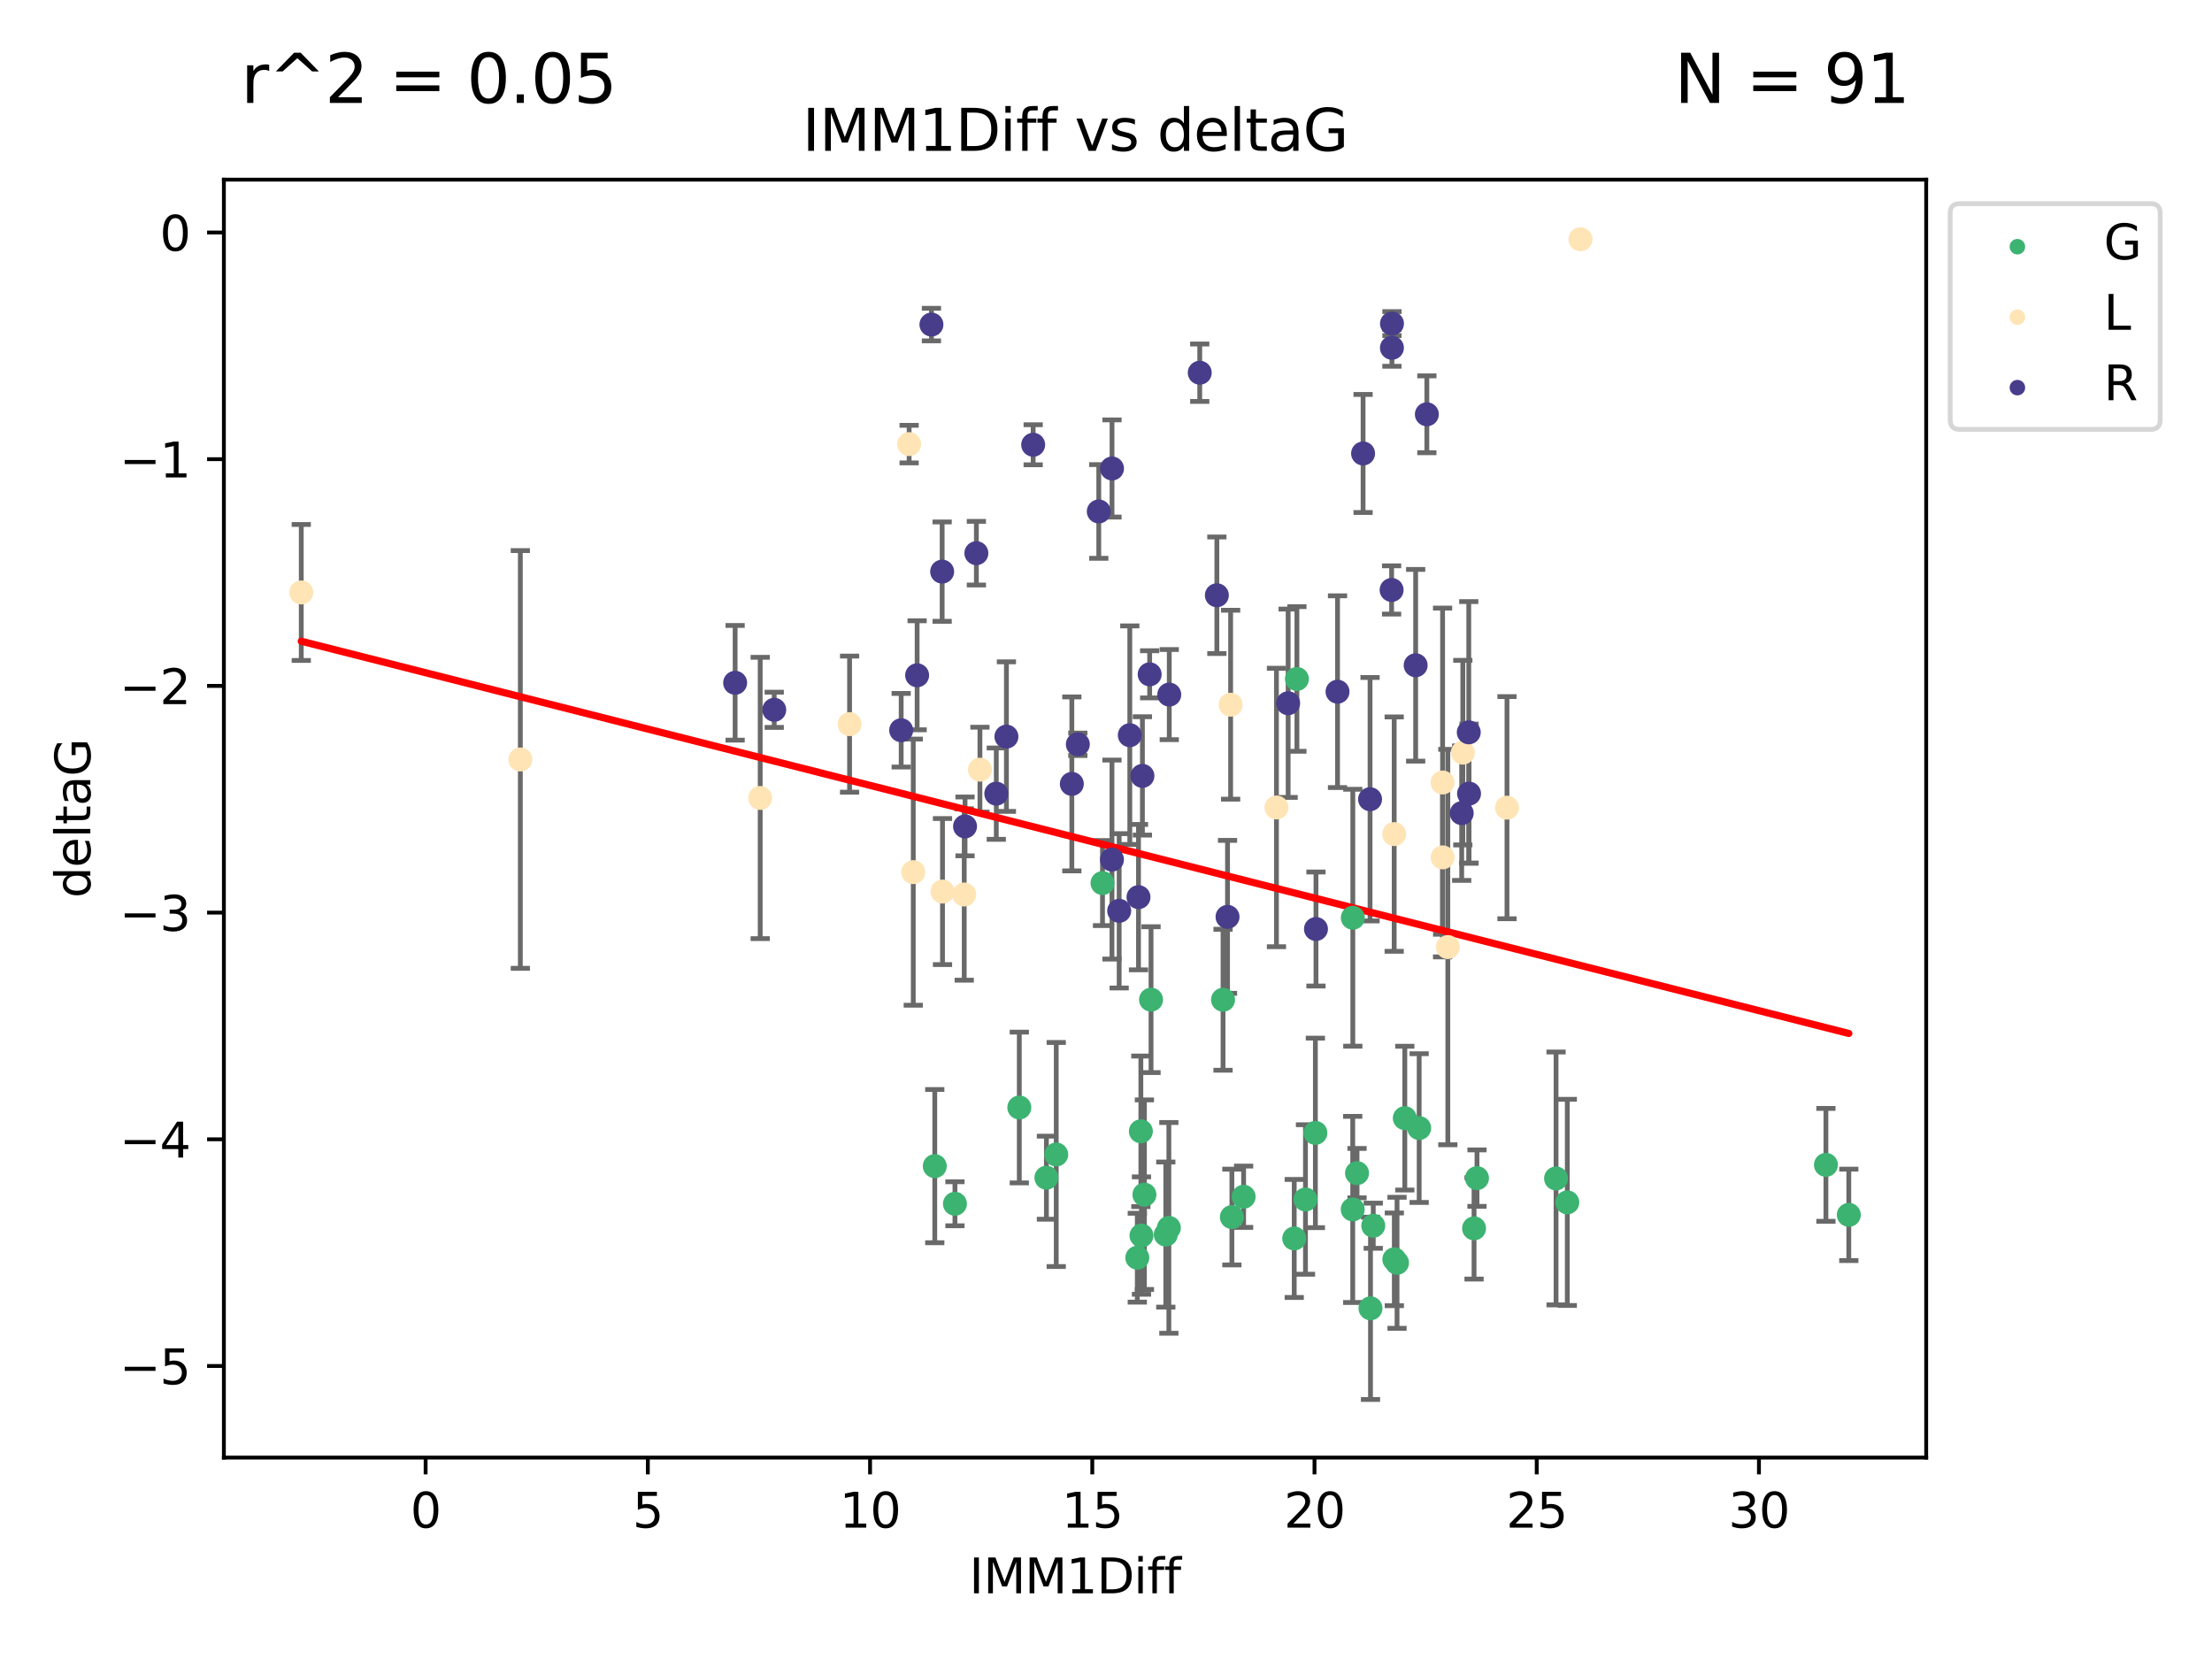 <?xml version="1.0" encoding="utf-8" standalone="no"?>
<!DOCTYPE svg PUBLIC "-//W3C//DTD SVG 1.1//EN"
  "http://www.w3.org/Graphics/SVG/1.1/DTD/svg11.dtd">
<svg xmlns:xlink="http://www.w3.org/1999/xlink" width="460.8pt" height="345.6pt" viewBox="0 0 460.8 345.6" xmlns="http://www.w3.org/2000/svg" version="1.1">
 <defs>
  <style type="text/css">*{stroke-linejoin: round; stroke-linecap: butt}</style>
 </defs>
 <g id="figure_1">
  <g id="patch_1">
   <path d="M 0 345.6 
L 460.8 345.6 
L 460.8 0 
L 0 0 
z
" style="fill: #ffffff"/>
  </g>
  <g id="axes_1">
   <g id="patch_2">
    <path d="M 46.64 303.64 
L 401.26 303.64 
L 401.26 37.422 
L 46.64 37.422 
z
" style="fill: #ffffff"/>
   </g>
   <g id="PathCollection_1">
    <defs>
     <path id="m25b1495470" d="M 0 1.118 
C 0.297 1.118 0.581 1 0.791 0.791 
C 1 0.581 1.118 0.297 1.118 0 
C 1.118 -0.297 1 -0.581 0.791 -0.791 
C 0.581 -1 0.297 -1.118 0 -1.118 
C -0.297 -1.118 -0.581 -1 -0.791 -0.791 
C -1 -0.581 -1.118 -0.297 -1.118 0 
C -1.118 0.297 -1 0.581 -0.791 0.791 
C -0.581 1 -0.297 1.118 0 1.118 
z
" style="stroke: #3cb371"/>
    </defs>
    <g clip-path="url(#p412fcebc9c)">
     <use xlink:href="#m25b1495470" x="198.933" y="250.77" style="fill: #3cb371; stroke: #3cb371"/>
     <use xlink:href="#m25b1495470" x="242.856" y="257.184" style="fill: #3cb371; stroke: #3cb371"/>
     <use xlink:href="#m25b1495470" x="236.921" y="262.001" style="fill: #3cb371; stroke: #3cb371"/>
     <use xlink:href="#m25b1495470" x="281.797" y="251.945" style="fill: #3cb371; stroke: #3cb371"/>
     <use xlink:href="#m25b1495470" x="285.501" y="272.547" style="fill: #3cb371; stroke: #3cb371"/>
     <use xlink:href="#m25b1495470" x="259.068" y="249.302" style="fill: #3cb371; stroke: #3cb371"/>
     <use xlink:href="#m25b1495470" x="326.497" y="250.481" style="fill: #3cb371; stroke: #3cb371"/>
     <use xlink:href="#m25b1495470" x="291.028" y="263.066" style="fill: #3cb371; stroke: #3cb371"/>
     <use xlink:href="#m25b1495470" x="286.075" y="255.342" style="fill: #3cb371; stroke: #3cb371"/>
     <use xlink:href="#m25b1495470" x="217.988" y="245.334" style="fill: #3cb371; stroke: #3cb371"/>
     <use xlink:href="#m25b1495470" x="256.623" y="253.535" style="fill: #3cb371; stroke: #3cb371"/>
     <use xlink:href="#m25b1495470" x="239.782" y="208.247" style="fill: #3cb371; stroke: #3cb371"/>
     <use xlink:href="#m25b1495470" x="271.955" y="249.873" style="fill: #3cb371; stroke: #3cb371"/>
     <use xlink:href="#m25b1495470" x="194.73" y="242.925" style="fill: #3cb371; stroke: #3cb371"/>
     <use xlink:href="#m25b1495470" x="290.463" y="262.343" style="fill: #3cb371; stroke: #3cb371"/>
     <use xlink:href="#m25b1495470" x="237.662" y="235.671" style="fill: #3cb371; stroke: #3cb371"/>
     <use xlink:href="#m25b1495470" x="254.781" y="208.265" style="fill: #3cb371; stroke: #3cb371"/>
     <use xlink:href="#m25b1495470" x="237.791" y="257.39" style="fill: #3cb371; stroke: #3cb371"/>
     <use xlink:href="#m25b1495470" x="307.684" y="245.427" style="fill: #3cb371; stroke: #3cb371"/>
     <use xlink:href="#m25b1495470" x="243.495" y="255.789" style="fill: #3cb371; stroke: #3cb371"/>
     <use xlink:href="#m25b1495470" x="282.695" y="244.384" style="fill: #3cb371; stroke: #3cb371"/>
     <use xlink:href="#m25b1495470" x="385.141" y="253.077" style="fill: #3cb371; stroke: #3cb371"/>
     <use xlink:href="#m25b1495470" x="307.073" y="255.893" style="fill: #3cb371; stroke: #3cb371"/>
     <use xlink:href="#m25b1495470" x="269.613" y="257.993" style="fill: #3cb371; stroke: #3cb371"/>
     <use xlink:href="#m25b1495470" x="229.672" y="183.96" style="fill: #3cb371; stroke: #3cb371"/>
     <use xlink:href="#m25b1495470" x="238.403" y="248.869" style="fill: #3cb371; stroke: #3cb371"/>
     <use xlink:href="#m25b1495470" x="295.639" y="234.996" style="fill: #3cb371; stroke: #3cb371"/>
     <use xlink:href="#m25b1495470" x="380.373" y="242.663" style="fill: #3cb371; stroke: #3cb371"/>
     <use xlink:href="#m25b1495470" x="212.34" y="230.713" style="fill: #3cb371; stroke: #3cb371"/>
     <use xlink:href="#m25b1495470" x="292.648" y="232.927" style="fill: #3cb371; stroke: #3cb371"/>
     <use xlink:href="#m25b1495470" x="220.034" y="240.504" style="fill: #3cb371; stroke: #3cb371"/>
     <use xlink:href="#m25b1495470" x="281.816" y="191.182" style="fill: #3cb371; stroke: #3cb371"/>
     <use xlink:href="#m25b1495470" x="324.155" y="245.493" style="fill: #3cb371; stroke: #3cb371"/>
     <use xlink:href="#m25b1495470" x="274.02" y="236.001" style="fill: #3cb371; stroke: #3cb371"/>
     <use xlink:href="#m25b1495470" x="270.169" y="141.439" style="fill: #3cb371; stroke: #3cb371"/>
    </g>
   </g>
   <g id="PathCollection_2">
    <defs>
     <path id="m87344ab0c3" d="M 0 1.118 
C 0.297 1.118 0.581 1 0.791 0.791 
C 1 0.581 1.118 0.297 1.118 0 
C 1.118 -0.297 1 -0.581 0.791 -0.791 
C 0.581 -1 0.297 -1.118 0 -1.118 
C -0.297 -1.118 -0.581 -1 -0.791 -0.791 
C -1 -0.581 -1.118 -0.297 -1.118 0 
C -1.118 0.297 -1 0.581 -0.791 0.791 
C -0.581 1 -0.297 1.118 0 1.118 
z
" style="stroke: #ffe4b5"/>
    </defs>
    <g clip-path="url(#p412fcebc9c)">
     <use xlink:href="#m87344ab0c3" x="329.238" y="49.835" style="fill: #ffe4b5; stroke: #ffe4b5"/>
     <use xlink:href="#m87344ab0c3" x="304.731" y="156.785" style="fill: #ffe4b5; stroke: #ffe4b5"/>
     <use xlink:href="#m87344ab0c3" x="158.363" y="166.231" style="fill: #ffe4b5; stroke: #ffe4b5"/>
     <use xlink:href="#m87344ab0c3" x="176.982" y="150.85" style="fill: #ffe4b5; stroke: #ffe4b5"/>
     <use xlink:href="#m87344ab0c3" x="200.868" y="186.341" style="fill: #ffe4b5; stroke: #ffe4b5"/>
     <use xlink:href="#m87344ab0c3" x="265.91" y="168.213" style="fill: #ffe4b5; stroke: #ffe4b5"/>
     <use xlink:href="#m87344ab0c3" x="189.388" y="92.516" style="fill: #ffe4b5; stroke: #ffe4b5"/>
     <use xlink:href="#m87344ab0c3" x="190.249" y="181.68" style="fill: #ffe4b5; stroke: #ffe4b5"/>
     <use xlink:href="#m87344ab0c3" x="62.759" y="123.419" style="fill: #ffe4b5; stroke: #ffe4b5"/>
     <use xlink:href="#m87344ab0c3" x="204.137" y="160.337" style="fill: #ffe4b5; stroke: #ffe4b5"/>
     <use xlink:href="#m87344ab0c3" x="300.518" y="163.006" style="fill: #ffe4b5; stroke: #ffe4b5"/>
     <use xlink:href="#m87344ab0c3" x="196.341" y="185.729" style="fill: #ffe4b5; stroke: #ffe4b5"/>
     <use xlink:href="#m87344ab0c3" x="290.435" y="173.76" style="fill: #ffe4b5; stroke: #ffe4b5"/>
     <use xlink:href="#m87344ab0c3" x="300.527" y="178.605" style="fill: #ffe4b5; stroke: #ffe4b5"/>
     <use xlink:href="#m87344ab0c3" x="108.394" y="158.209" style="fill: #ffe4b5; stroke: #ffe4b5"/>
     <use xlink:href="#m87344ab0c3" x="301.611" y="197.287" style="fill: #ffe4b5; stroke: #ffe4b5"/>
     <use xlink:href="#m87344ab0c3" x="313.934" y="168.253" style="fill: #ffe4b5; stroke: #ffe4b5"/>
     <use xlink:href="#m87344ab0c3" x="256.364" y="146.804" style="fill: #ffe4b5; stroke: #ffe4b5"/>
    </g>
   </g>
   <g id="PathCollection_3">
    <defs>
     <path id="mb6614a8cc2" d="M 0 1.118 
C 0.297 1.118 0.581 1 0.791 0.791 
C 1 0.581 1.118 0.297 1.118 0 
C 1.118 -0.297 1 -0.581 0.791 -0.791 
C 0.581 -1 0.297 -1.118 0 -1.118 
C -0.297 -1.118 -0.581 -1 -0.791 -0.791 
C -1 -0.581 -1.118 -0.297 -1.118 0 
C -1.118 0.297 -1 0.581 -0.791 0.791 
C -0.581 1 -0.297 1.118 0 1.118 
z
" style="stroke: #483d8b"/>
    </defs>
    <g clip-path="url(#p412fcebc9c)">
     <use xlink:href="#mb6614a8cc2" x="297.24" y="86.306" style="fill: #483d8b; stroke: #483d8b"/>
     <use xlink:href="#mb6614a8cc2" x="289.973" y="67.411" style="fill: #483d8b; stroke: #483d8b"/>
     <use xlink:href="#mb6614a8cc2" x="249.929" y="77.644" style="fill: #483d8b; stroke: #483d8b"/>
     <use xlink:href="#mb6614a8cc2" x="305.971" y="152.562" style="fill: #483d8b; stroke: #483d8b"/>
     <use xlink:href="#mb6614a8cc2" x="255.716" y="190.999" style="fill: #483d8b; stroke: #483d8b"/>
     <use xlink:href="#mb6614a8cc2" x="203.396" y="115.236" style="fill: #483d8b; stroke: #483d8b"/>
     <use xlink:href="#mb6614a8cc2" x="228.894" y="106.546" style="fill: #483d8b; stroke: #483d8b"/>
     <use xlink:href="#mb6614a8cc2" x="237.171" y="186.891" style="fill: #483d8b; stroke: #483d8b"/>
     <use xlink:href="#mb6614a8cc2" x="153.141" y="142.24" style="fill: #483d8b; stroke: #483d8b"/>
     <use xlink:href="#mb6614a8cc2" x="187.731" y="152.122" style="fill: #483d8b; stroke: #483d8b"/>
     <use xlink:href="#mb6614a8cc2" x="233.144" y="189.741" style="fill: #483d8b; stroke: #483d8b"/>
     <use xlink:href="#mb6614a8cc2" x="161.288" y="147.866" style="fill: #483d8b; stroke: #483d8b"/>
     <use xlink:href="#mb6614a8cc2" x="223.283" y="163.301" style="fill: #483d8b; stroke: #483d8b"/>
     <use xlink:href="#mb6614a8cc2" x="231.653" y="97.594" style="fill: #483d8b; stroke: #483d8b"/>
     <use xlink:href="#mb6614a8cc2" x="289.898" y="122.899" style="fill: #483d8b; stroke: #483d8b"/>
     <use xlink:href="#mb6614a8cc2" x="201.035" y="172.154" style="fill: #483d8b; stroke: #483d8b"/>
     <use xlink:href="#mb6614a8cc2" x="278.631" y="144.094" style="fill: #483d8b; stroke: #483d8b"/>
     <use xlink:href="#mb6614a8cc2" x="285.408" y="166.49" style="fill: #483d8b; stroke: #483d8b"/>
     <use xlink:href="#mb6614a8cc2" x="304.499" y="169.394" style="fill: #483d8b; stroke: #483d8b"/>
     <use xlink:href="#mb6614a8cc2" x="209.655" y="153.451" style="fill: #483d8b; stroke: #483d8b"/>
     <use xlink:href="#mb6614a8cc2" x="237.986" y="161.632" style="fill: #483d8b; stroke: #483d8b"/>
     <use xlink:href="#mb6614a8cc2" x="239.495" y="140.475" style="fill: #483d8b; stroke: #483d8b"/>
     <use xlink:href="#mb6614a8cc2" x="283.954" y="94.465" style="fill: #483d8b; stroke: #483d8b"/>
     <use xlink:href="#mb6614a8cc2" x="231.644" y="179.065" style="fill: #483d8b; stroke: #483d8b"/>
     <use xlink:href="#mb6614a8cc2" x="194.036" y="67.612" style="fill: #483d8b; stroke: #483d8b"/>
     <use xlink:href="#mb6614a8cc2" x="289.963" y="72.452" style="fill: #483d8b; stroke: #483d8b"/>
     <use xlink:href="#mb6614a8cc2" x="224.533" y="155.051" style="fill: #483d8b; stroke: #483d8b"/>
     <use xlink:href="#mb6614a8cc2" x="215.228" y="92.652" style="fill: #483d8b; stroke: #483d8b"/>
     <use xlink:href="#mb6614a8cc2" x="196.267" y="119.081" style="fill: #483d8b; stroke: #483d8b"/>
     <use xlink:href="#mb6614a8cc2" x="306.027" y="165.322" style="fill: #483d8b; stroke: #483d8b"/>
     <use xlink:href="#mb6614a8cc2" x="253.494" y="124.005" style="fill: #483d8b; stroke: #483d8b"/>
     <use xlink:href="#mb6614a8cc2" x="207.544" y="165.331" style="fill: #483d8b; stroke: #483d8b"/>
     <use xlink:href="#mb6614a8cc2" x="191.054" y="140.674" style="fill: #483d8b; stroke: #483d8b"/>
     <use xlink:href="#mb6614a8cc2" x="268.345" y="146.498" style="fill: #483d8b; stroke: #483d8b"/>
     <use xlink:href="#mb6614a8cc2" x="294.907" y="138.588" style="fill: #483d8b; stroke: #483d8b"/>
     <use xlink:href="#mb6614a8cc2" x="274.14" y="193.528" style="fill: #483d8b; stroke: #483d8b"/>
     <use xlink:href="#mb6614a8cc2" x="243.578" y="144.696" style="fill: #483d8b; stroke: #483d8b"/>
     <use xlink:href="#mb6614a8cc2" x="235.357" y="153.15" style="fill: #483d8b; stroke: #483d8b"/>
    </g>
   </g>
   <g id="matplotlib.axis_1">
    <g id="xtick_1">
     <g id="line2d_1">
      <defs>
       <path id="m84d177fde1" d="M 0 0 
L 0 3.5 
" style="stroke: #000000; stroke-width: 0.8"/>
      </defs>
      <g>
       <use xlink:href="#m84d177fde1" x="88.664" y="303.64" style="stroke: #000000; stroke-width: 0.8"/>
      </g>
     </g>
     <g id="text_1">
      <!-- 0 -->
      <g transform="translate(85.483 318.238)scale(0.1 -0.1)">
       <defs>
        <path id="DejaVuSans-30" d="M 2034 4250 
Q 1547 4250 1301 3770 
Q 1056 3291 1056 2328 
Q 1056 1369 1301 889 
Q 1547 409 2034 409 
Q 2525 409 2770 889 
Q 3016 1369 3016 2328 
Q 3016 3291 2770 3770 
Q 2525 4250 2034 4250 
z
M 2034 4750 
Q 2819 4750 3233 4129 
Q 3647 3509 3647 2328 
Q 3647 1150 3233 529 
Q 2819 -91 2034 -91 
Q 1250 -91 836 529 
Q 422 1150 422 2328 
Q 422 3509 836 4129 
Q 1250 4750 2034 4750 
z
" transform="scale(0.016)"/>
       </defs>
       <use xlink:href="#DejaVuSans-30"/>
      </g>
     </g>
    </g>
    <g id="xtick_2">
     <g id="line2d_2">
      <g>
       <use xlink:href="#m84d177fde1" x="134.957" y="303.64" style="stroke: #000000; stroke-width: 0.8"/>
      </g>
     </g>
     <g id="text_2">
      <!-- 5 -->
      <g transform="translate(131.776 318.238)scale(0.1 -0.1)">
       <defs>
        <path id="DejaVuSans-35" d="M 691 4666 
L 3169 4666 
L 3169 4134 
L 1269 4134 
L 1269 2991 
Q 1406 3038 1543 3061 
Q 1681 3084 1819 3084 
Q 2600 3084 3056 2656 
Q 3513 2228 3513 1497 
Q 3513 744 3044 326 
Q 2575 -91 1722 -91 
Q 1428 -91 1123 -41 
Q 819 9 494 109 
L 494 744 
Q 775 591 1075 516 
Q 1375 441 1709 441 
Q 2250 441 2565 725 
Q 2881 1009 2881 1497 
Q 2881 1984 2565 2268 
Q 2250 2553 1709 2553 
Q 1456 2553 1204 2497 
Q 953 2441 691 2322 
L 691 4666 
z
" transform="scale(0.016)"/>
       </defs>
       <use xlink:href="#DejaVuSans-35"/>
      </g>
     </g>
    </g>
    <g id="xtick_3">
     <g id="line2d_3">
      <g>
       <use xlink:href="#m84d177fde1" x="181.25" y="303.64" style="stroke: #000000; stroke-width: 0.8"/>
      </g>
     </g>
     <g id="text_3">
      <!-- 10 -->
      <g transform="translate(174.887 318.238)scale(0.1 -0.1)">
       <defs>
        <path id="DejaVuSans-31" d="M 794 531 
L 1825 531 
L 1825 4091 
L 703 3866 
L 703 4441 
L 1819 4666 
L 2450 4666 
L 2450 531 
L 3481 531 
L 3481 0 
L 794 0 
L 794 531 
z
" transform="scale(0.016)"/>
       </defs>
       <use xlink:href="#DejaVuSans-31"/>
       <use xlink:href="#DejaVuSans-30" x="63.623"/>
      </g>
     </g>
    </g>
    <g id="xtick_4">
     <g id="line2d_4">
      <g>
       <use xlink:href="#m84d177fde1" x="227.542" y="303.64" style="stroke: #000000; stroke-width: 0.8"/>
      </g>
     </g>
     <g id="text_4">
      <!-- 15 -->
      <g transform="translate(221.18 318.238)scale(0.1 -0.1)">
       <use xlink:href="#DejaVuSans-31"/>
       <use xlink:href="#DejaVuSans-35" x="63.623"/>
      </g>
     </g>
    </g>
    <g id="xtick_5">
     <g id="line2d_5">
      <g>
       <use xlink:href="#m84d177fde1" x="273.835" y="303.64" style="stroke: #000000; stroke-width: 0.8"/>
      </g>
     </g>
     <g id="text_5">
      <!-- 20 -->
      <g transform="translate(267.472 318.238)scale(0.1 -0.1)">
       <defs>
        <path id="DejaVuSans-32" d="M 1228 531 
L 3431 531 
L 3431 0 
L 469 0 
L 469 531 
Q 828 903 1448 1529 
Q 2069 2156 2228 2338 
Q 2531 2678 2651 2914 
Q 2772 3150 2772 3378 
Q 2772 3750 2511 3984 
Q 2250 4219 1831 4219 
Q 1534 4219 1204 4116 
Q 875 4013 500 3803 
L 500 4441 
Q 881 4594 1212 4672 
Q 1544 4750 1819 4750 
Q 2544 4750 2975 4387 
Q 3406 4025 3406 3419 
Q 3406 3131 3298 2873 
Q 3191 2616 2906 2266 
Q 2828 2175 2409 1742 
Q 1991 1309 1228 531 
z
" transform="scale(0.016)"/>
       </defs>
       <use xlink:href="#DejaVuSans-32"/>
       <use xlink:href="#DejaVuSans-30" x="63.623"/>
      </g>
     </g>
    </g>
    <g id="xtick_6">
     <g id="line2d_6">
      <g>
       <use xlink:href="#m84d177fde1" x="320.128" y="303.64" style="stroke: #000000; stroke-width: 0.8"/>
      </g>
     </g>
     <g id="text_6">
      <!-- 25 -->
      <g transform="translate(313.765 318.238)scale(0.1 -0.1)">
       <use xlink:href="#DejaVuSans-32"/>
       <use xlink:href="#DejaVuSans-35" x="63.623"/>
      </g>
     </g>
    </g>
    <g id="xtick_7">
     <g id="line2d_7">
      <g>
       <use xlink:href="#m84d177fde1" x="366.42" y="303.64" style="stroke: #000000; stroke-width: 0.8"/>
      </g>
     </g>
     <g id="text_7">
      <!-- 30 -->
      <g transform="translate(360.058 318.238)scale(0.1 -0.1)">
       <defs>
        <path id="DejaVuSans-33" d="M 2597 2516 
Q 3050 2419 3304 2112 
Q 3559 1806 3559 1356 
Q 3559 666 3084 287 
Q 2609 -91 1734 -91 
Q 1441 -91 1130 -33 
Q 819 25 488 141 
L 488 750 
Q 750 597 1062 519 
Q 1375 441 1716 441 
Q 2309 441 2620 675 
Q 2931 909 2931 1356 
Q 2931 1769 2642 2001 
Q 2353 2234 1838 2234 
L 1294 2234 
L 1294 2753 
L 1863 2753 
Q 2328 2753 2575 2939 
Q 2822 3125 2822 3475 
Q 2822 3834 2567 4026 
Q 2313 4219 1838 4219 
Q 1578 4219 1281 4162 
Q 984 4106 628 3988 
L 628 4550 
Q 988 4650 1302 4700 
Q 1616 4750 1894 4750 
Q 2613 4750 3031 4423 
Q 3450 4097 3450 3541 
Q 3450 3153 3228 2886 
Q 3006 2619 2597 2516 
z
" transform="scale(0.016)"/>
       </defs>
       <use xlink:href="#DejaVuSans-33"/>
       <use xlink:href="#DejaVuSans-30" x="63.623"/>
      </g>
     </g>
    </g>
    <g id="text_8">
     <!-- IMM1Diff -->
     <g transform="translate(201.906 331.917)scale(0.1 -0.1)">
      <defs>
       <path id="DejaVuSans-49" d="M 628 4666 
L 1259 4666 
L 1259 0 
L 628 0 
L 628 4666 
z
" transform="scale(0.016)"/>
       <path id="DejaVuSans-4d" d="M 628 4666 
L 1569 4666 
L 2759 1491 
L 3956 4666 
L 4897 4666 
L 4897 0 
L 4281 0 
L 4281 4097 
L 3078 897 
L 2444 897 
L 1241 4097 
L 1241 0 
L 628 0 
L 628 4666 
z
" transform="scale(0.016)"/>
       <path id="DejaVuSans-44" d="M 1259 4147 
L 1259 519 
L 2022 519 
Q 2988 519 3436 956 
Q 3884 1394 3884 2338 
Q 3884 3275 3436 3711 
Q 2988 4147 2022 4147 
L 1259 4147 
z
M 628 4666 
L 1925 4666 
Q 3281 4666 3915 4102 
Q 4550 3538 4550 2338 
Q 4550 1131 3912 565 
Q 3275 0 1925 0 
L 628 0 
L 628 4666 
z
" transform="scale(0.016)"/>
       <path id="DejaVuSans-69" d="M 603 3500 
L 1178 3500 
L 1178 0 
L 603 0 
L 603 3500 
z
M 603 4863 
L 1178 4863 
L 1178 4134 
L 603 4134 
L 603 4863 
z
" transform="scale(0.016)"/>
       <path id="DejaVuSans-66" d="M 2375 4863 
L 2375 4384 
L 1825 4384 
Q 1516 4384 1395 4259 
Q 1275 4134 1275 3809 
L 1275 3500 
L 2222 3500 
L 2222 3053 
L 1275 3053 
L 1275 0 
L 697 0 
L 697 3053 
L 147 3053 
L 147 3500 
L 697 3500 
L 697 3744 
Q 697 4328 969 4595 
Q 1241 4863 1831 4863 
L 2375 4863 
z
" transform="scale(0.016)"/>
      </defs>
      <use xlink:href="#DejaVuSans-49"/>
      <use xlink:href="#DejaVuSans-4d" x="29.492"/>
      <use xlink:href="#DejaVuSans-4d" x="115.771"/>
      <use xlink:href="#DejaVuSans-31" x="202.051"/>
      <use xlink:href="#DejaVuSans-44" x="265.674"/>
      <use xlink:href="#DejaVuSans-69" x="342.676"/>
      <use xlink:href="#DejaVuSans-66" x="370.459"/>
      <use xlink:href="#DejaVuSans-66" x="405.664"/>
     </g>
    </g>
   </g>
   <g id="matplotlib.axis_2">
    <g id="ytick_1">
     <g id="line2d_8">
      <defs>
       <path id="m4689ad336c" d="M 0 0 
L -3.5 0 
" style="stroke: #000000; stroke-width: 0.8"/>
      </defs>
      <g>
       <use xlink:href="#m4689ad336c" x="46.64" y="284.561" style="stroke: #000000; stroke-width: 0.8"/>
      </g>
     </g>
     <g id="text_9">
      <!-- −5 -->
      <g transform="translate(24.898 288.36)scale(0.1 -0.1)">
       <defs>
        <path id="DejaVuSans-2212" d="M 678 2272 
L 4684 2272 
L 4684 1741 
L 678 1741 
L 678 2272 
z
" transform="scale(0.016)"/>
       </defs>
       <use xlink:href="#DejaVuSans-2212"/>
       <use xlink:href="#DejaVuSans-35" x="83.789"/>
      </g>
     </g>
    </g>
    <g id="ytick_2">
     <g id="line2d_9">
      <g>
       <use xlink:href="#m4689ad336c" x="46.64" y="237.336" style="stroke: #000000; stroke-width: 0.8"/>
      </g>
     </g>
     <g id="text_10">
      <!-- −4 -->
      <g transform="translate(24.898 241.135)scale(0.1 -0.1)">
       <defs>
        <path id="DejaVuSans-34" d="M 2419 4116 
L 825 1625 
L 2419 1625 
L 2419 4116 
z
M 2253 4666 
L 3047 4666 
L 3047 1625 
L 3713 1625 
L 3713 1100 
L 3047 1100 
L 3047 0 
L 2419 0 
L 2419 1100 
L 313 1100 
L 313 1709 
L 2253 4666 
z
" transform="scale(0.016)"/>
       </defs>
       <use xlink:href="#DejaVuSans-2212"/>
       <use xlink:href="#DejaVuSans-34" x="83.789"/>
      </g>
     </g>
    </g>
    <g id="ytick_3">
     <g id="line2d_10">
      <g>
       <use xlink:href="#m4689ad336c" x="46.64" y="190.11" style="stroke: #000000; stroke-width: 0.8"/>
      </g>
     </g>
     <g id="text_11">
      <!-- −3 -->
      <g transform="translate(24.898 193.909)scale(0.1 -0.1)">
       <use xlink:href="#DejaVuSans-2212"/>
       <use xlink:href="#DejaVuSans-33" x="83.789"/>
      </g>
     </g>
    </g>
    <g id="ytick_4">
     <g id="line2d_11">
      <g>
       <use xlink:href="#m4689ad336c" x="46.64" y="142.885" style="stroke: #000000; stroke-width: 0.8"/>
      </g>
     </g>
     <g id="text_12">
      <!-- −2 -->
      <g transform="translate(24.898 146.684)scale(0.1 -0.1)">
       <use xlink:href="#DejaVuSans-2212"/>
       <use xlink:href="#DejaVuSans-32" x="83.789"/>
      </g>
     </g>
    </g>
    <g id="ytick_5">
     <g id="line2d_12">
      <g>
       <use xlink:href="#m4689ad336c" x="46.64" y="95.659" style="stroke: #000000; stroke-width: 0.8"/>
      </g>
     </g>
     <g id="text_13">
      <!-- −1 -->
      <g transform="translate(24.898 99.458)scale(0.1 -0.1)">
       <use xlink:href="#DejaVuSans-2212"/>
       <use xlink:href="#DejaVuSans-31" x="83.789"/>
      </g>
     </g>
    </g>
    <g id="ytick_6">
     <g id="line2d_13">
      <g>
       <use xlink:href="#m4689ad336c" x="46.64" y="48.434" style="stroke: #000000; stroke-width: 0.8"/>
      </g>
     </g>
     <g id="text_14">
      <!-- 0 -->
      <g transform="translate(33.278 52.233)scale(0.1 -0.1)">
       <use xlink:href="#DejaVuSans-30"/>
      </g>
     </g>
    </g>
    <g id="text_15">
     <!-- deltaG -->
     <g transform="translate(18.818 187.069)rotate(-90)scale(0.1 -0.1)">
      <defs>
       <path id="DejaVuSans-64" d="M 2906 2969 
L 2906 4863 
L 3481 4863 
L 3481 0 
L 2906 0 
L 2906 525 
Q 2725 213 2448 61 
Q 2172 -91 1784 -91 
Q 1150 -91 751 415 
Q 353 922 353 1747 
Q 353 2572 751 3078 
Q 1150 3584 1784 3584 
Q 2172 3584 2448 3432 
Q 2725 3281 2906 2969 
z
M 947 1747 
Q 947 1113 1208 752 
Q 1469 391 1925 391 
Q 2381 391 2643 752 
Q 2906 1113 2906 1747 
Q 2906 2381 2643 2742 
Q 2381 3103 1925 3103 
Q 1469 3103 1208 2742 
Q 947 2381 947 1747 
z
" transform="scale(0.016)"/>
       <path id="DejaVuSans-65" d="M 3597 1894 
L 3597 1613 
L 953 1613 
Q 991 1019 1311 708 
Q 1631 397 2203 397 
Q 2534 397 2845 478 
Q 3156 559 3463 722 
L 3463 178 
Q 3153 47 2828 -22 
Q 2503 -91 2169 -91 
Q 1331 -91 842 396 
Q 353 884 353 1716 
Q 353 2575 817 3079 
Q 1281 3584 2069 3584 
Q 2775 3584 3186 3129 
Q 3597 2675 3597 1894 
z
M 3022 2063 
Q 3016 2534 2758 2815 
Q 2500 3097 2075 3097 
Q 1594 3097 1305 2825 
Q 1016 2553 972 2059 
L 3022 2063 
z
" transform="scale(0.016)"/>
       <path id="DejaVuSans-6c" d="M 603 4863 
L 1178 4863 
L 1178 0 
L 603 0 
L 603 4863 
z
" transform="scale(0.016)"/>
       <path id="DejaVuSans-74" d="M 1172 4494 
L 1172 3500 
L 2356 3500 
L 2356 3053 
L 1172 3053 
L 1172 1153 
Q 1172 725 1289 603 
Q 1406 481 1766 481 
L 2356 481 
L 2356 0 
L 1766 0 
Q 1100 0 847 248 
Q 594 497 594 1153 
L 594 3053 
L 172 3053 
L 172 3500 
L 594 3500 
L 594 4494 
L 1172 4494 
z
" transform="scale(0.016)"/>
       <path id="DejaVuSans-61" d="M 2194 1759 
Q 1497 1759 1228 1600 
Q 959 1441 959 1056 
Q 959 750 1161 570 
Q 1363 391 1709 391 
Q 2188 391 2477 730 
Q 2766 1069 2766 1631 
L 2766 1759 
L 2194 1759 
z
M 3341 1997 
L 3341 0 
L 2766 0 
L 2766 531 
Q 2569 213 2275 61 
Q 1981 -91 1556 -91 
Q 1019 -91 701 211 
Q 384 513 384 1019 
Q 384 1609 779 1909 
Q 1175 2209 1959 2209 
L 2766 2209 
L 2766 2266 
Q 2766 2663 2505 2880 
Q 2244 3097 1772 3097 
Q 1472 3097 1187 3025 
Q 903 2953 641 2809 
L 641 3341 
Q 956 3463 1253 3523 
Q 1550 3584 1831 3584 
Q 2591 3584 2966 3190 
Q 3341 2797 3341 1997 
z
" transform="scale(0.016)"/>
       <path id="DejaVuSans-47" d="M 3809 666 
L 3809 1919 
L 2778 1919 
L 2778 2438 
L 4434 2438 
L 4434 434 
Q 4069 175 3628 42 
Q 3188 -91 2688 -91 
Q 1594 -91 976 548 
Q 359 1188 359 2328 
Q 359 3472 976 4111 
Q 1594 4750 2688 4750 
Q 3144 4750 3555 4637 
Q 3966 4525 4313 4306 
L 4313 3634 
Q 3963 3931 3569 4081 
Q 3175 4231 2741 4231 
Q 1884 4231 1454 3753 
Q 1025 3275 1025 2328 
Q 1025 1384 1454 906 
Q 1884 428 2741 428 
Q 3075 428 3337 486 
Q 3600 544 3809 666 
z
" transform="scale(0.016)"/>
      </defs>
      <use xlink:href="#DejaVuSans-64"/>
      <use xlink:href="#DejaVuSans-65" x="63.477"/>
      <use xlink:href="#DejaVuSans-6c" x="125"/>
      <use xlink:href="#DejaVuSans-74" x="152.783"/>
      <use xlink:href="#DejaVuSans-61" x="191.992"/>
      <use xlink:href="#DejaVuSans-47" x="253.271"/>
     </g>
    </g>
   </g>
   <g id="LineCollection_1">
    <path d="M 198.933 255.353 
L 198.933 246.186 
" clip-path="url(#p412fcebc9c)" style="fill: none; stroke: #696969"/>
    <path d="M 242.856 272.298 
L 242.856 242.07 
" clip-path="url(#p412fcebc9c)" style="fill: none; stroke: #696969"/>
    <path d="M 236.921 271.259 
L 236.921 252.742 
" clip-path="url(#p412fcebc9c)" style="fill: none; stroke: #696969"/>
    <path d="M 281.797 271.33 
L 281.797 232.559 
" clip-path="url(#p412fcebc9c)" style="fill: none; stroke: #696969"/>
    <path d="M 285.501 291.539 
L 285.501 253.556 
" clip-path="url(#p412fcebc9c)" style="fill: none; stroke: #696969"/>
    <path d="M 259.068 255.689 
L 259.068 242.915 
" clip-path="url(#p412fcebc9c)" style="fill: none; stroke: #696969"/>
    <path d="M 326.497 271.954 
L 326.497 229.009 
" clip-path="url(#p412fcebc9c)" style="fill: none; stroke: #696969"/>
    <path d="M 291.028 276.715 
L 291.028 249.417 
" clip-path="url(#p412fcebc9c)" style="fill: none; stroke: #696969"/>
    <path d="M 286.075 260.048 
L 286.075 250.636 
" clip-path="url(#p412fcebc9c)" style="fill: none; stroke: #696969"/>
    <path d="M 217.988 253.986 
L 217.988 236.683 
" clip-path="url(#p412fcebc9c)" style="fill: none; stroke: #696969"/>
    <path d="M 256.623 263.508 
L 256.623 243.561 
" clip-path="url(#p412fcebc9c)" style="fill: none; stroke: #696969"/>
    <path d="M 239.782 223.438 
L 239.782 193.056 
" clip-path="url(#p412fcebc9c)" style="fill: none; stroke: #696969"/>
    <path d="M 271.955 265.447 
L 271.955 234.3 
" clip-path="url(#p412fcebc9c)" style="fill: none; stroke: #696969"/>
    <path d="M 194.73 258.885 
L 194.73 226.964 
" clip-path="url(#p412fcebc9c)" style="fill: none; stroke: #696969"/>
    <path d="M 290.463 272.003 
L 290.463 252.684 
" clip-path="url(#p412fcebc9c)" style="fill: none; stroke: #696969"/>
    <path d="M 237.662 251.352 
L 237.662 219.99 
" clip-path="url(#p412fcebc9c)" style="fill: none; stroke: #696969"/>
    <path d="M 254.781 222.946 
L 254.781 193.585 
" clip-path="url(#p412fcebc9c)" style="fill: none; stroke: #696969"/>
    <path d="M 237.791 269.618 
L 237.791 245.162 
" clip-path="url(#p412fcebc9c)" style="fill: none; stroke: #696969"/>
    <path d="M 307.684 251.307 
L 307.684 239.547 
" clip-path="url(#p412fcebc9c)" style="fill: none; stroke: #696969"/>
    <path d="M 243.495 277.736 
L 243.495 233.842 
" clip-path="url(#p412fcebc9c)" style="fill: none; stroke: #696969"/>
    <path d="M 282.695 249.529 
L 282.695 239.239 
" clip-path="url(#p412fcebc9c)" style="fill: none; stroke: #696969"/>
    <path d="M 385.141 262.6 
L 385.141 243.555 
" clip-path="url(#p412fcebc9c)" style="fill: none; stroke: #696969"/>
    <path d="M 307.073 266.455 
L 307.073 245.332 
" clip-path="url(#p412fcebc9c)" style="fill: none; stroke: #696969"/>
    <path d="M 269.613 270.286 
L 269.613 245.699 
" clip-path="url(#p412fcebc9c)" style="fill: none; stroke: #696969"/>
    <path d="M 229.672 192.818 
L 229.672 175.103 
" clip-path="url(#p412fcebc9c)" style="fill: none; stroke: #696969"/>
    <path d="M 238.403 268.611 
L 238.403 229.128 
" clip-path="url(#p412fcebc9c)" style="fill: none; stroke: #696969"/>
    <path d="M 295.639 250.49 
L 295.639 219.503 
" clip-path="url(#p412fcebc9c)" style="fill: none; stroke: #696969"/>
    <path d="M 380.373 254.421 
L 380.373 230.905 
" clip-path="url(#p412fcebc9c)" style="fill: none; stroke: #696969"/>
    <path d="M 212.34 246.414 
L 212.34 215.011 
" clip-path="url(#p412fcebc9c)" style="fill: none; stroke: #696969"/>
    <path d="M 292.648 247.902 
L 292.648 217.951 
" clip-path="url(#p412fcebc9c)" style="fill: none; stroke: #696969"/>
    <path d="M 220.034 263.841 
L 220.034 217.166 
" clip-path="url(#p412fcebc9c)" style="fill: none; stroke: #696969"/>
    <path d="M 281.816 217.942 
L 281.816 164.423 
" clip-path="url(#p412fcebc9c)" style="fill: none; stroke: #696969"/>
    <path d="M 324.155 271.837 
L 324.155 219.148 
" clip-path="url(#p412fcebc9c)" style="fill: none; stroke: #696969"/>
    <path d="M 274.02 255.742 
L 274.02 216.26 
" clip-path="url(#p412fcebc9c)" style="fill: none; stroke: #696969"/>
    <path d="M 270.169 156.506 
L 270.169 126.373 
" clip-path="url(#p412fcebc9c)" style="fill: none; stroke: #696969"/>
   </g>
   <g id="line2d_14">
    <defs>
     <path id="mc294ad2ef5" d="M 2 0 
L -2 -0 
" style="stroke: #696969"/>
    </defs>
    <g clip-path="url(#p412fcebc9c)">
     <use xlink:href="#mc294ad2ef5" x="198.933" y="255.353" style="fill: #696969; stroke: #696969"/>
     <use xlink:href="#mc294ad2ef5" x="242.856" y="272.298" style="fill: #696969; stroke: #696969"/>
     <use xlink:href="#mc294ad2ef5" x="236.921" y="271.259" style="fill: #696969; stroke: #696969"/>
     <use xlink:href="#mc294ad2ef5" x="281.797" y="271.33" style="fill: #696969; stroke: #696969"/>
     <use xlink:href="#mc294ad2ef5" x="285.501" y="291.539" style="fill: #696969; stroke: #696969"/>
     <use xlink:href="#mc294ad2ef5" x="259.068" y="255.689" style="fill: #696969; stroke: #696969"/>
     <use xlink:href="#mc294ad2ef5" x="326.497" y="271.954" style="fill: #696969; stroke: #696969"/>
     <use xlink:href="#mc294ad2ef5" x="291.028" y="276.715" style="fill: #696969; stroke: #696969"/>
     <use xlink:href="#mc294ad2ef5" x="286.075" y="260.048" style="fill: #696969; stroke: #696969"/>
     <use xlink:href="#mc294ad2ef5" x="217.988" y="253.986" style="fill: #696969; stroke: #696969"/>
     <use xlink:href="#mc294ad2ef5" x="256.623" y="263.508" style="fill: #696969; stroke: #696969"/>
     <use xlink:href="#mc294ad2ef5" x="239.782" y="223.438" style="fill: #696969; stroke: #696969"/>
     <use xlink:href="#mc294ad2ef5" x="271.955" y="265.447" style="fill: #696969; stroke: #696969"/>
     <use xlink:href="#mc294ad2ef5" x="194.73" y="258.885" style="fill: #696969; stroke: #696969"/>
     <use xlink:href="#mc294ad2ef5" x="290.463" y="272.003" style="fill: #696969; stroke: #696969"/>
     <use xlink:href="#mc294ad2ef5" x="237.662" y="251.352" style="fill: #696969; stroke: #696969"/>
     <use xlink:href="#mc294ad2ef5" x="254.781" y="222.946" style="fill: #696969; stroke: #696969"/>
     <use xlink:href="#mc294ad2ef5" x="237.791" y="269.618" style="fill: #696969; stroke: #696969"/>
     <use xlink:href="#mc294ad2ef5" x="307.684" y="251.307" style="fill: #696969; stroke: #696969"/>
     <use xlink:href="#mc294ad2ef5" x="243.495" y="277.736" style="fill: #696969; stroke: #696969"/>
     <use xlink:href="#mc294ad2ef5" x="282.695" y="249.529" style="fill: #696969; stroke: #696969"/>
     <use xlink:href="#mc294ad2ef5" x="385.141" y="262.6" style="fill: #696969; stroke: #696969"/>
     <use xlink:href="#mc294ad2ef5" x="307.073" y="266.455" style="fill: #696969; stroke: #696969"/>
     <use xlink:href="#mc294ad2ef5" x="269.613" y="270.286" style="fill: #696969; stroke: #696969"/>
     <use xlink:href="#mc294ad2ef5" x="229.672" y="192.818" style="fill: #696969; stroke: #696969"/>
     <use xlink:href="#mc294ad2ef5" x="238.403" y="268.611" style="fill: #696969; stroke: #696969"/>
     <use xlink:href="#mc294ad2ef5" x="295.639" y="250.49" style="fill: #696969; stroke: #696969"/>
     <use xlink:href="#mc294ad2ef5" x="380.373" y="254.421" style="fill: #696969; stroke: #696969"/>
     <use xlink:href="#mc294ad2ef5" x="212.34" y="246.414" style="fill: #696969; stroke: #696969"/>
     <use xlink:href="#mc294ad2ef5" x="292.648" y="247.902" style="fill: #696969; stroke: #696969"/>
     <use xlink:href="#mc294ad2ef5" x="220.034" y="263.841" style="fill: #696969; stroke: #696969"/>
     <use xlink:href="#mc294ad2ef5" x="281.816" y="217.942" style="fill: #696969; stroke: #696969"/>
     <use xlink:href="#mc294ad2ef5" x="324.155" y="271.837" style="fill: #696969; stroke: #696969"/>
     <use xlink:href="#mc294ad2ef5" x="274.02" y="255.742" style="fill: #696969; stroke: #696969"/>
     <use xlink:href="#mc294ad2ef5" x="270.169" y="156.506" style="fill: #696969; stroke: #696969"/>
    </g>
   </g>
   <g id="line2d_15">
    <g clip-path="url(#p412fcebc9c)">
     <use xlink:href="#mc294ad2ef5" x="198.933" y="246.186" style="fill: #696969; stroke: #696969"/>
     <use xlink:href="#mc294ad2ef5" x="242.856" y="242.07" style="fill: #696969; stroke: #696969"/>
     <use xlink:href="#mc294ad2ef5" x="236.921" y="252.742" style="fill: #696969; stroke: #696969"/>
     <use xlink:href="#mc294ad2ef5" x="281.797" y="232.559" style="fill: #696969; stroke: #696969"/>
     <use xlink:href="#mc294ad2ef5" x="285.501" y="253.556" style="fill: #696969; stroke: #696969"/>
     <use xlink:href="#mc294ad2ef5" x="259.068" y="242.915" style="fill: #696969; stroke: #696969"/>
     <use xlink:href="#mc294ad2ef5" x="326.497" y="229.009" style="fill: #696969; stroke: #696969"/>
     <use xlink:href="#mc294ad2ef5" x="291.028" y="249.417" style="fill: #696969; stroke: #696969"/>
     <use xlink:href="#mc294ad2ef5" x="286.075" y="250.636" style="fill: #696969; stroke: #696969"/>
     <use xlink:href="#mc294ad2ef5" x="217.988" y="236.683" style="fill: #696969; stroke: #696969"/>
     <use xlink:href="#mc294ad2ef5" x="256.623" y="243.561" style="fill: #696969; stroke: #696969"/>
     <use xlink:href="#mc294ad2ef5" x="239.782" y="193.056" style="fill: #696969; stroke: #696969"/>
     <use xlink:href="#mc294ad2ef5" x="271.955" y="234.3" style="fill: #696969; stroke: #696969"/>
     <use xlink:href="#mc294ad2ef5" x="194.73" y="226.964" style="fill: #696969; stroke: #696969"/>
     <use xlink:href="#mc294ad2ef5" x="290.463" y="252.684" style="fill: #696969; stroke: #696969"/>
     <use xlink:href="#mc294ad2ef5" x="237.662" y="219.99" style="fill: #696969; stroke: #696969"/>
     <use xlink:href="#mc294ad2ef5" x="254.781" y="193.585" style="fill: #696969; stroke: #696969"/>
     <use xlink:href="#mc294ad2ef5" x="237.791" y="245.162" style="fill: #696969; stroke: #696969"/>
     <use xlink:href="#mc294ad2ef5" x="307.684" y="239.547" style="fill: #696969; stroke: #696969"/>
     <use xlink:href="#mc294ad2ef5" x="243.495" y="233.842" style="fill: #696969; stroke: #696969"/>
     <use xlink:href="#mc294ad2ef5" x="282.695" y="239.239" style="fill: #696969; stroke: #696969"/>
     <use xlink:href="#mc294ad2ef5" x="385.141" y="243.555" style="fill: #696969; stroke: #696969"/>
     <use xlink:href="#mc294ad2ef5" x="307.073" y="245.332" style="fill: #696969; stroke: #696969"/>
     <use xlink:href="#mc294ad2ef5" x="269.613" y="245.699" style="fill: #696969; stroke: #696969"/>
     <use xlink:href="#mc294ad2ef5" x="229.672" y="175.103" style="fill: #696969; stroke: #696969"/>
     <use xlink:href="#mc294ad2ef5" x="238.403" y="229.128" style="fill: #696969; stroke: #696969"/>
     <use xlink:href="#mc294ad2ef5" x="295.639" y="219.503" style="fill: #696969; stroke: #696969"/>
     <use xlink:href="#mc294ad2ef5" x="380.373" y="230.905" style="fill: #696969; stroke: #696969"/>
     <use xlink:href="#mc294ad2ef5" x="212.34" y="215.011" style="fill: #696969; stroke: #696969"/>
     <use xlink:href="#mc294ad2ef5" x="292.648" y="217.951" style="fill: #696969; stroke: #696969"/>
     <use xlink:href="#mc294ad2ef5" x="220.034" y="217.166" style="fill: #696969; stroke: #696969"/>
     <use xlink:href="#mc294ad2ef5" x="281.816" y="164.423" style="fill: #696969; stroke: #696969"/>
     <use xlink:href="#mc294ad2ef5" x="324.155" y="219.148" style="fill: #696969; stroke: #696969"/>
     <use xlink:href="#mc294ad2ef5" x="274.02" y="216.26" style="fill: #696969; stroke: #696969"/>
     <use xlink:href="#mc294ad2ef5" x="270.169" y="126.373" style="fill: #696969; stroke: #696969"/>
    </g>
   </g>
   <g id="LineCollection_2">
    <path d="M 329.238 50.147 
L 329.238 49.523 
" clip-path="url(#p412fcebc9c)" style="fill: none; stroke: #696969"/>
    <path d="M 304.731 176.014 
L 304.731 137.556 
" clip-path="url(#p412fcebc9c)" style="fill: none; stroke: #696969"/>
    <path d="M 158.363 195.532 
L 158.363 136.93 
" clip-path="url(#p412fcebc9c)" style="fill: none; stroke: #696969"/>
    <path d="M 176.982 165.026 
L 176.982 136.674 
" clip-path="url(#p412fcebc9c)" style="fill: none; stroke: #696969"/>
    <path d="M 200.868 204.189 
L 200.868 168.493 
" clip-path="url(#p412fcebc9c)" style="fill: none; stroke: #696969"/>
    <path d="M 265.91 197.218 
L 265.91 139.209 
" clip-path="url(#p412fcebc9c)" style="fill: none; stroke: #696969"/>
    <path d="M 189.388 96.431 
L 189.388 88.6 
" clip-path="url(#p412fcebc9c)" style="fill: none; stroke: #696969"/>
    <path d="M 190.249 209.402 
L 190.249 153.959 
" clip-path="url(#p412fcebc9c)" style="fill: none; stroke: #696969"/>
    <path d="M 62.759 137.58 
L 62.759 109.259 
" clip-path="url(#p412fcebc9c)" style="fill: none; stroke: #696969"/>
    <path d="M 204.137 169.18 
L 204.137 151.494 
" clip-path="url(#p412fcebc9c)" style="fill: none; stroke: #696969"/>
    <path d="M 300.518 199.334 
L 300.518 126.677 
" clip-path="url(#p412fcebc9c)" style="fill: none; stroke: #696969"/>
    <path d="M 196.341 200.941 
L 196.341 170.518 
" clip-path="url(#p412fcebc9c)" style="fill: none; stroke: #696969"/>
    <path d="M 290.435 198.172 
L 290.435 149.348 
" clip-path="url(#p412fcebc9c)" style="fill: none; stroke: #696969"/>
    <path d="M 300.527 194.623 
L 300.527 162.587 
" clip-path="url(#p412fcebc9c)" style="fill: none; stroke: #696969"/>
    <path d="M 108.394 201.722 
L 108.394 114.695 
" clip-path="url(#p412fcebc9c)" style="fill: none; stroke: #696969"/>
    <path d="M 301.611 238.474 
L 301.611 156.101 
" clip-path="url(#p412fcebc9c)" style="fill: none; stroke: #696969"/>
    <path d="M 313.934 191.392 
L 313.934 145.113 
" clip-path="url(#p412fcebc9c)" style="fill: none; stroke: #696969"/>
    <path d="M 256.364 166.486 
L 256.364 127.122 
" clip-path="url(#p412fcebc9c)" style="fill: none; stroke: #696969"/>
   </g>
   <g id="line2d_16">
    <g clip-path="url(#p412fcebc9c)">
     <use xlink:href="#mc294ad2ef5" x="329.238" y="50.147" style="fill: #696969; stroke: #696969"/>
     <use xlink:href="#mc294ad2ef5" x="304.731" y="176.014" style="fill: #696969; stroke: #696969"/>
     <use xlink:href="#mc294ad2ef5" x="158.363" y="195.532" style="fill: #696969; stroke: #696969"/>
     <use xlink:href="#mc294ad2ef5" x="176.982" y="165.026" style="fill: #696969; stroke: #696969"/>
     <use xlink:href="#mc294ad2ef5" x="200.868" y="204.189" style="fill: #696969; stroke: #696969"/>
     <use xlink:href="#mc294ad2ef5" x="265.91" y="197.218" style="fill: #696969; stroke: #696969"/>
     <use xlink:href="#mc294ad2ef5" x="189.388" y="96.431" style="fill: #696969; stroke: #696969"/>
     <use xlink:href="#mc294ad2ef5" x="190.249" y="209.402" style="fill: #696969; stroke: #696969"/>
     <use xlink:href="#mc294ad2ef5" x="62.759" y="137.58" style="fill: #696969; stroke: #696969"/>
     <use xlink:href="#mc294ad2ef5" x="204.137" y="169.18" style="fill: #696969; stroke: #696969"/>
     <use xlink:href="#mc294ad2ef5" x="300.518" y="199.334" style="fill: #696969; stroke: #696969"/>
     <use xlink:href="#mc294ad2ef5" x="196.341" y="200.941" style="fill: #696969; stroke: #696969"/>
     <use xlink:href="#mc294ad2ef5" x="290.435" y="198.172" style="fill: #696969; stroke: #696969"/>
     <use xlink:href="#mc294ad2ef5" x="300.527" y="194.623" style="fill: #696969; stroke: #696969"/>
     <use xlink:href="#mc294ad2ef5" x="108.394" y="201.722" style="fill: #696969; stroke: #696969"/>
     <use xlink:href="#mc294ad2ef5" x="301.611" y="238.474" style="fill: #696969; stroke: #696969"/>
     <use xlink:href="#mc294ad2ef5" x="313.934" y="191.392" style="fill: #696969; stroke: #696969"/>
     <use xlink:href="#mc294ad2ef5" x="256.364" y="166.486" style="fill: #696969; stroke: #696969"/>
    </g>
   </g>
   <g id="line2d_17">
    <g clip-path="url(#p412fcebc9c)">
     <use xlink:href="#mc294ad2ef5" x="329.238" y="49.523" style="fill: #696969; stroke: #696969"/>
     <use xlink:href="#mc294ad2ef5" x="304.731" y="137.556" style="fill: #696969; stroke: #696969"/>
     <use xlink:href="#mc294ad2ef5" x="158.363" y="136.93" style="fill: #696969; stroke: #696969"/>
     <use xlink:href="#mc294ad2ef5" x="176.982" y="136.674" style="fill: #696969; stroke: #696969"/>
     <use xlink:href="#mc294ad2ef5" x="200.868" y="168.493" style="fill: #696969; stroke: #696969"/>
     <use xlink:href="#mc294ad2ef5" x="265.91" y="139.209" style="fill: #696969; stroke: #696969"/>
     <use xlink:href="#mc294ad2ef5" x="189.388" y="88.6" style="fill: #696969; stroke: #696969"/>
     <use xlink:href="#mc294ad2ef5" x="190.249" y="153.959" style="fill: #696969; stroke: #696969"/>
     <use xlink:href="#mc294ad2ef5" x="62.759" y="109.259" style="fill: #696969; stroke: #696969"/>
     <use xlink:href="#mc294ad2ef5" x="204.137" y="151.494" style="fill: #696969; stroke: #696969"/>
     <use xlink:href="#mc294ad2ef5" x="300.518" y="126.677" style="fill: #696969; stroke: #696969"/>
     <use xlink:href="#mc294ad2ef5" x="196.341" y="170.518" style="fill: #696969; stroke: #696969"/>
     <use xlink:href="#mc294ad2ef5" x="290.435" y="149.348" style="fill: #696969; stroke: #696969"/>
     <use xlink:href="#mc294ad2ef5" x="300.527" y="162.587" style="fill: #696969; stroke: #696969"/>
     <use xlink:href="#mc294ad2ef5" x="108.394" y="114.695" style="fill: #696969; stroke: #696969"/>
     <use xlink:href="#mc294ad2ef5" x="301.611" y="156.101" style="fill: #696969; stroke: #696969"/>
     <use xlink:href="#mc294ad2ef5" x="313.934" y="145.113" style="fill: #696969; stroke: #696969"/>
     <use xlink:href="#mc294ad2ef5" x="256.364" y="127.122" style="fill: #696969; stroke: #696969"/>
    </g>
   </g>
   <g id="LineCollection_3">
    <path d="M 297.24 94.31 
L 297.24 78.301 
" clip-path="url(#p412fcebc9c)" style="fill: none; stroke: #696969"/>
    <path d="M 289.973 69.911 
L 289.973 64.911 
" clip-path="url(#p412fcebc9c)" style="fill: none; stroke: #696969"/>
    <path d="M 249.929 83.625 
L 249.929 71.663 
" clip-path="url(#p412fcebc9c)" style="fill: none; stroke: #696969"/>
    <path d="M 305.971 179.803 
L 305.971 125.321 
" clip-path="url(#p412fcebc9c)" style="fill: none; stroke: #696969"/>
    <path d="M 255.716 206.928 
L 255.716 175.069 
" clip-path="url(#p412fcebc9c)" style="fill: none; stroke: #696969"/>
    <path d="M 203.396 121.864 
L 203.396 108.608 
" clip-path="url(#p412fcebc9c)" style="fill: none; stroke: #696969"/>
    <path d="M 228.894 116.307 
L 228.894 96.786 
" clip-path="url(#p412fcebc9c)" style="fill: none; stroke: #696969"/>
    <path d="M 237.171 202.037 
L 237.171 171.745 
" clip-path="url(#p412fcebc9c)" style="fill: none; stroke: #696969"/>
    <path d="M 153.141 154.181 
L 153.141 130.3 
" clip-path="url(#p412fcebc9c)" style="fill: none; stroke: #696969"/>
    <path d="M 187.731 159.788 
L 187.731 144.456 
" clip-path="url(#p412fcebc9c)" style="fill: none; stroke: #696969"/>
    <path d="M 233.144 205.817 
L 233.144 173.666 
" clip-path="url(#p412fcebc9c)" style="fill: none; stroke: #696969"/>
    <path d="M 161.288 151.537 
L 161.288 144.195 
" clip-path="url(#p412fcebc9c)" style="fill: none; stroke: #696969"/>
    <path d="M 223.283 181.421 
L 223.283 145.181 
" clip-path="url(#p412fcebc9c)" style="fill: none; stroke: #696969"/>
    <path d="M 231.653 107.717 
L 231.653 87.47 
" clip-path="url(#p412fcebc9c)" style="fill: none; stroke: #696969"/>
    <path d="M 289.898 127.926 
L 289.898 117.872 
" clip-path="url(#p412fcebc9c)" style="fill: none; stroke: #696969"/>
    <path d="M 201.035 178.281 
L 201.035 166.027 
" clip-path="url(#p412fcebc9c)" style="fill: none; stroke: #696969"/>
    <path d="M 278.631 164.065 
L 278.631 124.122 
" clip-path="url(#p412fcebc9c)" style="fill: none; stroke: #696969"/>
    <path d="M 285.408 191.848 
L 285.408 141.133 
" clip-path="url(#p412fcebc9c)" style="fill: none; stroke: #696969"/>
    <path d="M 304.499 183.404 
L 304.499 155.385 
" clip-path="url(#p412fcebc9c)" style="fill: none; stroke: #696969"/>
    <path d="M 209.655 169.03 
L 209.655 137.872 
" clip-path="url(#p412fcebc9c)" style="fill: none; stroke: #696969"/>
    <path d="M 237.986 173.96 
L 237.986 149.303 
" clip-path="url(#p412fcebc9c)" style="fill: none; stroke: #696969"/>
    <path d="M 239.495 145.389 
L 239.495 135.562 
" clip-path="url(#p412fcebc9c)" style="fill: none; stroke: #696969"/>
    <path d="M 283.954 106.761 
L 283.954 82.17 
" clip-path="url(#p412fcebc9c)" style="fill: none; stroke: #696969"/>
    <path d="M 231.644 199.79 
L 231.644 158.34 
" clip-path="url(#p412fcebc9c)" style="fill: none; stroke: #696969"/>
    <path d="M 194.036 71.004 
L 194.036 64.221 
" clip-path="url(#p412fcebc9c)" style="fill: none; stroke: #696969"/>
    <path d="M 289.963 76.299 
L 289.963 68.606 
" clip-path="url(#p412fcebc9c)" style="fill: none; stroke: #696969"/>
    <path d="M 224.533 157.386 
L 224.533 152.716 
" clip-path="url(#p412fcebc9c)" style="fill: none; stroke: #696969"/>
    <path d="M 215.228 96.822 
L 215.228 88.483 
" clip-path="url(#p412fcebc9c)" style="fill: none; stroke: #696969"/>
    <path d="M 196.267 129.43 
L 196.267 108.732 
" clip-path="url(#p412fcebc9c)" style="fill: none; stroke: #696969"/>
    <path d="M 306.027 179.811 
L 306.027 150.832 
" clip-path="url(#p412fcebc9c)" style="fill: none; stroke: #696969"/>
    <path d="M 253.494 136.144 
L 253.494 111.866 
" clip-path="url(#p412fcebc9c)" style="fill: none; stroke: #696969"/>
    <path d="M 207.544 174.846 
L 207.544 155.815 
" clip-path="url(#p412fcebc9c)" style="fill: none; stroke: #696969"/>
    <path d="M 191.054 152.028 
L 191.054 129.32 
" clip-path="url(#p412fcebc9c)" style="fill: none; stroke: #696969"/>
    <path d="M 268.345 166.117 
L 268.345 126.88 
" clip-path="url(#p412fcebc9c)" style="fill: none; stroke: #696969"/>
    <path d="M 294.907 158.554 
L 294.907 118.622 
" clip-path="url(#p412fcebc9c)" style="fill: none; stroke: #696969"/>
    <path d="M 274.14 205.405 
L 274.14 181.652 
" clip-path="url(#p412fcebc9c)" style="fill: none; stroke: #696969"/>
    <path d="M 243.578 154.088 
L 243.578 135.305 
" clip-path="url(#p412fcebc9c)" style="fill: none; stroke: #696969"/>
    <path d="M 235.357 175.911 
L 235.357 130.389 
" clip-path="url(#p412fcebc9c)" style="fill: none; stroke: #696969"/>
   </g>
   <g id="line2d_18">
    <g clip-path="url(#p412fcebc9c)">
     <use xlink:href="#mc294ad2ef5" x="297.24" y="94.31" style="fill: #696969; stroke: #696969"/>
     <use xlink:href="#mc294ad2ef5" x="289.973" y="69.911" style="fill: #696969; stroke: #696969"/>
     <use xlink:href="#mc294ad2ef5" x="249.929" y="83.625" style="fill: #696969; stroke: #696969"/>
     <use xlink:href="#mc294ad2ef5" x="305.971" y="179.803" style="fill: #696969; stroke: #696969"/>
     <use xlink:href="#mc294ad2ef5" x="255.716" y="206.928" style="fill: #696969; stroke: #696969"/>
     <use xlink:href="#mc294ad2ef5" x="203.396" y="121.864" style="fill: #696969; stroke: #696969"/>
     <use xlink:href="#mc294ad2ef5" x="228.894" y="116.307" style="fill: #696969; stroke: #696969"/>
     <use xlink:href="#mc294ad2ef5" x="237.171" y="202.037" style="fill: #696969; stroke: #696969"/>
     <use xlink:href="#mc294ad2ef5" x="153.141" y="154.181" style="fill: #696969; stroke: #696969"/>
     <use xlink:href="#mc294ad2ef5" x="187.731" y="159.788" style="fill: #696969; stroke: #696969"/>
     <use xlink:href="#mc294ad2ef5" x="233.144" y="205.817" style="fill: #696969; stroke: #696969"/>
     <use xlink:href="#mc294ad2ef5" x="161.288" y="151.537" style="fill: #696969; stroke: #696969"/>
     <use xlink:href="#mc294ad2ef5" x="223.283" y="181.421" style="fill: #696969; stroke: #696969"/>
     <use xlink:href="#mc294ad2ef5" x="231.653" y="107.717" style="fill: #696969; stroke: #696969"/>
     <use xlink:href="#mc294ad2ef5" x="289.898" y="127.926" style="fill: #696969; stroke: #696969"/>
     <use xlink:href="#mc294ad2ef5" x="201.035" y="178.281" style="fill: #696969; stroke: #696969"/>
     <use xlink:href="#mc294ad2ef5" x="278.631" y="164.065" style="fill: #696969; stroke: #696969"/>
     <use xlink:href="#mc294ad2ef5" x="285.408" y="191.848" style="fill: #696969; stroke: #696969"/>
     <use xlink:href="#mc294ad2ef5" x="304.499" y="183.404" style="fill: #696969; stroke: #696969"/>
     <use xlink:href="#mc294ad2ef5" x="209.655" y="169.03" style="fill: #696969; stroke: #696969"/>
     <use xlink:href="#mc294ad2ef5" x="237.986" y="173.96" style="fill: #696969; stroke: #696969"/>
     <use xlink:href="#mc294ad2ef5" x="239.495" y="145.389" style="fill: #696969; stroke: #696969"/>
     <use xlink:href="#mc294ad2ef5" x="283.954" y="106.761" style="fill: #696969; stroke: #696969"/>
     <use xlink:href="#mc294ad2ef5" x="231.644" y="199.79" style="fill: #696969; stroke: #696969"/>
     <use xlink:href="#mc294ad2ef5" x="194.036" y="71.004" style="fill: #696969; stroke: #696969"/>
     <use xlink:href="#mc294ad2ef5" x="289.963" y="76.299" style="fill: #696969; stroke: #696969"/>
     <use xlink:href="#mc294ad2ef5" x="224.533" y="157.386" style="fill: #696969; stroke: #696969"/>
     <use xlink:href="#mc294ad2ef5" x="215.228" y="96.822" style="fill: #696969; stroke: #696969"/>
     <use xlink:href="#mc294ad2ef5" x="196.267" y="129.43" style="fill: #696969; stroke: #696969"/>
     <use xlink:href="#mc294ad2ef5" x="306.027" y="179.811" style="fill: #696969; stroke: #696969"/>
     <use xlink:href="#mc294ad2ef5" x="253.494" y="136.144" style="fill: #696969; stroke: #696969"/>
     <use xlink:href="#mc294ad2ef5" x="207.544" y="174.846" style="fill: #696969; stroke: #696969"/>
     <use xlink:href="#mc294ad2ef5" x="191.054" y="152.028" style="fill: #696969; stroke: #696969"/>
     <use xlink:href="#mc294ad2ef5" x="268.345" y="166.117" style="fill: #696969; stroke: #696969"/>
     <use xlink:href="#mc294ad2ef5" x="294.907" y="158.554" style="fill: #696969; stroke: #696969"/>
     <use xlink:href="#mc294ad2ef5" x="274.14" y="205.405" style="fill: #696969; stroke: #696969"/>
     <use xlink:href="#mc294ad2ef5" x="243.578" y="154.088" style="fill: #696969; stroke: #696969"/>
     <use xlink:href="#mc294ad2ef5" x="235.357" y="175.911" style="fill: #696969; stroke: #696969"/>
    </g>
   </g>
   <g id="line2d_19">
    <g clip-path="url(#p412fcebc9c)">
     <use xlink:href="#mc294ad2ef5" x="297.24" y="78.301" style="fill: #696969; stroke: #696969"/>
     <use xlink:href="#mc294ad2ef5" x="289.973" y="64.911" style="fill: #696969; stroke: #696969"/>
     <use xlink:href="#mc294ad2ef5" x="249.929" y="71.663" style="fill: #696969; stroke: #696969"/>
     <use xlink:href="#mc294ad2ef5" x="305.971" y="125.321" style="fill: #696969; stroke: #696969"/>
     <use xlink:href="#mc294ad2ef5" x="255.716" y="175.069" style="fill: #696969; stroke: #696969"/>
     <use xlink:href="#mc294ad2ef5" x="203.396" y="108.608" style="fill: #696969; stroke: #696969"/>
     <use xlink:href="#mc294ad2ef5" x="228.894" y="96.786" style="fill: #696969; stroke: #696969"/>
     <use xlink:href="#mc294ad2ef5" x="237.171" y="171.745" style="fill: #696969; stroke: #696969"/>
     <use xlink:href="#mc294ad2ef5" x="153.141" y="130.3" style="fill: #696969; stroke: #696969"/>
     <use xlink:href="#mc294ad2ef5" x="187.731" y="144.456" style="fill: #696969; stroke: #696969"/>
     <use xlink:href="#mc294ad2ef5" x="233.144" y="173.666" style="fill: #696969; stroke: #696969"/>
     <use xlink:href="#mc294ad2ef5" x="161.288" y="144.195" style="fill: #696969; stroke: #696969"/>
     <use xlink:href="#mc294ad2ef5" x="223.283" y="145.181" style="fill: #696969; stroke: #696969"/>
     <use xlink:href="#mc294ad2ef5" x="231.653" y="87.47" style="fill: #696969; stroke: #696969"/>
     <use xlink:href="#mc294ad2ef5" x="289.898" y="117.872" style="fill: #696969; stroke: #696969"/>
     <use xlink:href="#mc294ad2ef5" x="201.035" y="166.027" style="fill: #696969; stroke: #696969"/>
     <use xlink:href="#mc294ad2ef5" x="278.631" y="124.122" style="fill: #696969; stroke: #696969"/>
     <use xlink:href="#mc294ad2ef5" x="285.408" y="141.133" style="fill: #696969; stroke: #696969"/>
     <use xlink:href="#mc294ad2ef5" x="304.499" y="155.385" style="fill: #696969; stroke: #696969"/>
     <use xlink:href="#mc294ad2ef5" x="209.655" y="137.872" style="fill: #696969; stroke: #696969"/>
     <use xlink:href="#mc294ad2ef5" x="237.986" y="149.303" style="fill: #696969; stroke: #696969"/>
     <use xlink:href="#mc294ad2ef5" x="239.495" y="135.562" style="fill: #696969; stroke: #696969"/>
     <use xlink:href="#mc294ad2ef5" x="283.954" y="82.17" style="fill: #696969; stroke: #696969"/>
     <use xlink:href="#mc294ad2ef5" x="231.644" y="158.34" style="fill: #696969; stroke: #696969"/>
     <use xlink:href="#mc294ad2ef5" x="194.036" y="64.221" style="fill: #696969; stroke: #696969"/>
     <use xlink:href="#mc294ad2ef5" x="289.963" y="68.606" style="fill: #696969; stroke: #696969"/>
     <use xlink:href="#mc294ad2ef5" x="224.533" y="152.716" style="fill: #696969; stroke: #696969"/>
     <use xlink:href="#mc294ad2ef5" x="215.228" y="88.483" style="fill: #696969; stroke: #696969"/>
     <use xlink:href="#mc294ad2ef5" x="196.267" y="108.732" style="fill: #696969; stroke: #696969"/>
     <use xlink:href="#mc294ad2ef5" x="306.027" y="150.832" style="fill: #696969; stroke: #696969"/>
     <use xlink:href="#mc294ad2ef5" x="253.494" y="111.866" style="fill: #696969; stroke: #696969"/>
     <use xlink:href="#mc294ad2ef5" x="207.544" y="155.815" style="fill: #696969; stroke: #696969"/>
     <use xlink:href="#mc294ad2ef5" x="191.054" y="129.32" style="fill: #696969; stroke: #696969"/>
     <use xlink:href="#mc294ad2ef5" x="268.345" y="126.88" style="fill: #696969; stroke: #696969"/>
     <use xlink:href="#mc294ad2ef5" x="294.907" y="118.622" style="fill: #696969; stroke: #696969"/>
     <use xlink:href="#mc294ad2ef5" x="274.14" y="181.652" style="fill: #696969; stroke: #696969"/>
     <use xlink:href="#mc294ad2ef5" x="243.578" y="135.305" style="fill: #696969; stroke: #696969"/>
     <use xlink:href="#mc294ad2ef5" x="235.357" y="130.389" style="fill: #696969; stroke: #696969"/>
    </g>
   </g>
   <g id="line2d_20">
    <path d="M 198.933 168.092 
L 242.856 179.224 
L 236.921 177.72 
L 281.797 189.093 
L 285.501 190.032 
L 259.068 183.332 
L 326.497 200.422 
L 291.028 191.433 
L 286.075 190.177 
L 217.988 172.921 
L 256.623 182.713 
L 239.782 178.445 
L 271.955 186.599 
L 194.73 167.027 
L 290.463 191.29 
L 237.662 177.907 
L 254.781 182.246 
L 237.791 177.94 
L 329.238 201.117 
L 304.731 194.905 
L 307.684 195.654 
L 158.363 157.809 
L 297.24 193.007 
L 243.495 179.386 
L 282.695 189.321 
L 385.141 215.285 
L 176.982 162.528 
L 307.073 195.499 
L 269.613 186.005 
L 200.868 168.582 
L 289.973 191.165 
L 229.672 175.882 
L 265.91 185.067 
L 238.403 178.095 
L 249.929 181.016 
L 295.639 192.601 
L 380.373 214.077 
L 305.971 195.22 
L 212.34 171.49 
L 255.716 182.483 
L 203.396 169.223 
L 228.894 175.685 
L 292.648 191.843 
L 189.388 165.673 
L 220.034 173.44 
L 281.816 189.098 
L 237.171 177.783 
L 190.249 165.891 
L 153.141 156.486 
L 62.759 133.579 
L 187.731 165.253 
L 233.144 176.762 
L 161.288 158.551 
L 223.283 174.263 
L 231.653 176.384 
L 289.898 191.146 
L 201.035 168.624 
L 204.137 169.411 
L 278.631 188.291 
L 285.408 190.008 
L 304.499 194.847 
L 324.155 199.828 
L 209.655 170.809 
L 237.986 177.989 
L 239.495 178.372 
L 300.518 193.838 
L 283.954 189.64 
L 231.644 176.382 
L 194.036 166.851 
L 289.963 191.163 
L 224.533 174.58 
L 215.228 172.222 
L 196.267 167.416 
L 306.027 195.234 
L 253.494 181.92 
L 196.341 167.435 
L 207.544 170.274 
L 290.435 191.282 
L 191.054 166.095 
L 300.527 193.84 
L 108.394 145.145 
L 274.02 187.122 
L 268.345 185.684 
L 270.169 186.146 
L 301.611 194.115 
L 294.907 192.416 
L 274.14 187.153 
L 243.578 179.407 
L 313.934 197.238 
L 235.357 177.323 
L 256.364 182.647 
" clip-path="url(#p412fcebc9c)" style="fill: none; stroke: #ff0000; stroke-width: 1.5; stroke-linecap: square"/>
   </g>
   <g id="line2d_21">
    <defs>
     <path id="m8cb25fb474" d="M 0 2 
C 0.53 2 1.039 1.789 1.414 1.414 
C 1.789 1.039 2 0.53 2 0 
C 2 -0.53 1.789 -1.039 1.414 -1.414 
C 1.039 -1.789 0.53 -2 0 -2 
C -0.53 -2 -1.039 -1.789 -1.414 -1.414 
C -1.789 -1.039 -2 -0.53 -2 0 
C -2 0.53 -1.789 1.039 -1.414 1.414 
C -1.039 1.789 -0.53 2 0 2 
z
" style="stroke: #3cb371"/>
    </defs>
    <g clip-path="url(#p412fcebc9c)">
     <use xlink:href="#m8cb25fb474" x="198.933" y="250.77" style="fill: #3cb371; stroke: #3cb371"/>
     <use xlink:href="#m8cb25fb474" x="242.856" y="257.184" style="fill: #3cb371; stroke: #3cb371"/>
     <use xlink:href="#m8cb25fb474" x="236.921" y="262.001" style="fill: #3cb371; stroke: #3cb371"/>
     <use xlink:href="#m8cb25fb474" x="281.797" y="251.945" style="fill: #3cb371; stroke: #3cb371"/>
     <use xlink:href="#m8cb25fb474" x="285.501" y="272.547" style="fill: #3cb371; stroke: #3cb371"/>
     <use xlink:href="#m8cb25fb474" x="259.068" y="249.302" style="fill: #3cb371; stroke: #3cb371"/>
     <use xlink:href="#m8cb25fb474" x="326.497" y="250.481" style="fill: #3cb371; stroke: #3cb371"/>
     <use xlink:href="#m8cb25fb474" x="291.028" y="263.066" style="fill: #3cb371; stroke: #3cb371"/>
     <use xlink:href="#m8cb25fb474" x="286.075" y="255.342" style="fill: #3cb371; stroke: #3cb371"/>
     <use xlink:href="#m8cb25fb474" x="217.988" y="245.334" style="fill: #3cb371; stroke: #3cb371"/>
     <use xlink:href="#m8cb25fb474" x="256.623" y="253.535" style="fill: #3cb371; stroke: #3cb371"/>
     <use xlink:href="#m8cb25fb474" x="239.782" y="208.247" style="fill: #3cb371; stroke: #3cb371"/>
     <use xlink:href="#m8cb25fb474" x="271.955" y="249.873" style="fill: #3cb371; stroke: #3cb371"/>
     <use xlink:href="#m8cb25fb474" x="194.73" y="242.925" style="fill: #3cb371; stroke: #3cb371"/>
     <use xlink:href="#m8cb25fb474" x="290.463" y="262.343" style="fill: #3cb371; stroke: #3cb371"/>
     <use xlink:href="#m8cb25fb474" x="237.662" y="235.671" style="fill: #3cb371; stroke: #3cb371"/>
     <use xlink:href="#m8cb25fb474" x="254.781" y="208.265" style="fill: #3cb371; stroke: #3cb371"/>
     <use xlink:href="#m8cb25fb474" x="237.791" y="257.39" style="fill: #3cb371; stroke: #3cb371"/>
     <use xlink:href="#m8cb25fb474" x="307.684" y="245.427" style="fill: #3cb371; stroke: #3cb371"/>
     <use xlink:href="#m8cb25fb474" x="243.495" y="255.789" style="fill: #3cb371; stroke: #3cb371"/>
     <use xlink:href="#m8cb25fb474" x="282.695" y="244.384" style="fill: #3cb371; stroke: #3cb371"/>
     <use xlink:href="#m8cb25fb474" x="385.141" y="253.077" style="fill: #3cb371; stroke: #3cb371"/>
     <use xlink:href="#m8cb25fb474" x="307.073" y="255.893" style="fill: #3cb371; stroke: #3cb371"/>
     <use xlink:href="#m8cb25fb474" x="269.613" y="257.993" style="fill: #3cb371; stroke: #3cb371"/>
     <use xlink:href="#m8cb25fb474" x="229.672" y="183.96" style="fill: #3cb371; stroke: #3cb371"/>
     <use xlink:href="#m8cb25fb474" x="238.403" y="248.869" style="fill: #3cb371; stroke: #3cb371"/>
     <use xlink:href="#m8cb25fb474" x="295.639" y="234.996" style="fill: #3cb371; stroke: #3cb371"/>
     <use xlink:href="#m8cb25fb474" x="380.373" y="242.663" style="fill: #3cb371; stroke: #3cb371"/>
     <use xlink:href="#m8cb25fb474" x="212.34" y="230.713" style="fill: #3cb371; stroke: #3cb371"/>
     <use xlink:href="#m8cb25fb474" x="292.648" y="232.927" style="fill: #3cb371; stroke: #3cb371"/>
     <use xlink:href="#m8cb25fb474" x="220.034" y="240.504" style="fill: #3cb371; stroke: #3cb371"/>
     <use xlink:href="#m8cb25fb474" x="281.816" y="191.182" style="fill: #3cb371; stroke: #3cb371"/>
     <use xlink:href="#m8cb25fb474" x="324.155" y="245.493" style="fill: #3cb371; stroke: #3cb371"/>
     <use xlink:href="#m8cb25fb474" x="274.02" y="236.001" style="fill: #3cb371; stroke: #3cb371"/>
     <use xlink:href="#m8cb25fb474" x="270.169" y="141.439" style="fill: #3cb371; stroke: #3cb371"/>
    </g>
   </g>
   <g id="line2d_22">
    <defs>
     <path id="m5225a3267d" d="M 0 2 
C 0.53 2 1.039 1.789 1.414 1.414 
C 1.789 1.039 2 0.53 2 0 
C 2 -0.53 1.789 -1.039 1.414 -1.414 
C 1.039 -1.789 0.53 -2 0 -2 
C -0.53 -2 -1.039 -1.789 -1.414 -1.414 
C -1.789 -1.039 -2 -0.53 -2 0 
C -2 0.53 -1.789 1.039 -1.414 1.414 
C -1.039 1.789 -0.53 2 0 2 
z
" style="stroke: #ffe4b5"/>
    </defs>
    <g clip-path="url(#p412fcebc9c)">
     <use xlink:href="#m5225a3267d" x="329.238" y="49.835" style="fill: #ffe4b5; stroke: #ffe4b5"/>
     <use xlink:href="#m5225a3267d" x="304.731" y="156.785" style="fill: #ffe4b5; stroke: #ffe4b5"/>
     <use xlink:href="#m5225a3267d" x="158.363" y="166.231" style="fill: #ffe4b5; stroke: #ffe4b5"/>
     <use xlink:href="#m5225a3267d" x="176.982" y="150.85" style="fill: #ffe4b5; stroke: #ffe4b5"/>
     <use xlink:href="#m5225a3267d" x="200.868" y="186.341" style="fill: #ffe4b5; stroke: #ffe4b5"/>
     <use xlink:href="#m5225a3267d" x="265.91" y="168.213" style="fill: #ffe4b5; stroke: #ffe4b5"/>
     <use xlink:href="#m5225a3267d" x="189.388" y="92.516" style="fill: #ffe4b5; stroke: #ffe4b5"/>
     <use xlink:href="#m5225a3267d" x="190.249" y="181.68" style="fill: #ffe4b5; stroke: #ffe4b5"/>
     <use xlink:href="#m5225a3267d" x="62.759" y="123.419" style="fill: #ffe4b5; stroke: #ffe4b5"/>
     <use xlink:href="#m5225a3267d" x="204.137" y="160.337" style="fill: #ffe4b5; stroke: #ffe4b5"/>
     <use xlink:href="#m5225a3267d" x="300.518" y="163.006" style="fill: #ffe4b5; stroke: #ffe4b5"/>
     <use xlink:href="#m5225a3267d" x="196.341" y="185.729" style="fill: #ffe4b5; stroke: #ffe4b5"/>
     <use xlink:href="#m5225a3267d" x="290.435" y="173.76" style="fill: #ffe4b5; stroke: #ffe4b5"/>
     <use xlink:href="#m5225a3267d" x="300.527" y="178.605" style="fill: #ffe4b5; stroke: #ffe4b5"/>
     <use xlink:href="#m5225a3267d" x="108.394" y="158.209" style="fill: #ffe4b5; stroke: #ffe4b5"/>
     <use xlink:href="#m5225a3267d" x="301.611" y="197.287" style="fill: #ffe4b5; stroke: #ffe4b5"/>
     <use xlink:href="#m5225a3267d" x="313.934" y="168.253" style="fill: #ffe4b5; stroke: #ffe4b5"/>
     <use xlink:href="#m5225a3267d" x="256.364" y="146.804" style="fill: #ffe4b5; stroke: #ffe4b5"/>
    </g>
   </g>
   <g id="line2d_23">
    <defs>
     <path id="m4bbceb1502" d="M 0 2 
C 0.53 2 1.039 1.789 1.414 1.414 
C 1.789 1.039 2 0.53 2 0 
C 2 -0.53 1.789 -1.039 1.414 -1.414 
C 1.039 -1.789 0.53 -2 0 -2 
C -0.53 -2 -1.039 -1.789 -1.414 -1.414 
C -1.789 -1.039 -2 -0.53 -2 0 
C -2 0.53 -1.789 1.039 -1.414 1.414 
C -1.039 1.789 -0.53 2 0 2 
z
" style="stroke: #483d8b"/>
    </defs>
    <g clip-path="url(#p412fcebc9c)">
     <use xlink:href="#m4bbceb1502" x="297.24" y="86.306" style="fill: #483d8b; stroke: #483d8b"/>
     <use xlink:href="#m4bbceb1502" x="289.973" y="67.411" style="fill: #483d8b; stroke: #483d8b"/>
     <use xlink:href="#m4bbceb1502" x="249.929" y="77.644" style="fill: #483d8b; stroke: #483d8b"/>
     <use xlink:href="#m4bbceb1502" x="305.971" y="152.562" style="fill: #483d8b; stroke: #483d8b"/>
     <use xlink:href="#m4bbceb1502" x="255.716" y="190.999" style="fill: #483d8b; stroke: #483d8b"/>
     <use xlink:href="#m4bbceb1502" x="203.396" y="115.236" style="fill: #483d8b; stroke: #483d8b"/>
     <use xlink:href="#m4bbceb1502" x="228.894" y="106.546" style="fill: #483d8b; stroke: #483d8b"/>
     <use xlink:href="#m4bbceb1502" x="237.171" y="186.891" style="fill: #483d8b; stroke: #483d8b"/>
     <use xlink:href="#m4bbceb1502" x="153.141" y="142.24" style="fill: #483d8b; stroke: #483d8b"/>
     <use xlink:href="#m4bbceb1502" x="187.731" y="152.122" style="fill: #483d8b; stroke: #483d8b"/>
     <use xlink:href="#m4bbceb1502" x="233.144" y="189.741" style="fill: #483d8b; stroke: #483d8b"/>
     <use xlink:href="#m4bbceb1502" x="161.288" y="147.866" style="fill: #483d8b; stroke: #483d8b"/>
     <use xlink:href="#m4bbceb1502" x="223.283" y="163.301" style="fill: #483d8b; stroke: #483d8b"/>
     <use xlink:href="#m4bbceb1502" x="231.653" y="97.594" style="fill: #483d8b; stroke: #483d8b"/>
     <use xlink:href="#m4bbceb1502" x="289.898" y="122.899" style="fill: #483d8b; stroke: #483d8b"/>
     <use xlink:href="#m4bbceb1502" x="201.035" y="172.154" style="fill: #483d8b; stroke: #483d8b"/>
     <use xlink:href="#m4bbceb1502" x="278.631" y="144.094" style="fill: #483d8b; stroke: #483d8b"/>
     <use xlink:href="#m4bbceb1502" x="285.408" y="166.49" style="fill: #483d8b; stroke: #483d8b"/>
     <use xlink:href="#m4bbceb1502" x="304.499" y="169.394" style="fill: #483d8b; stroke: #483d8b"/>
     <use xlink:href="#m4bbceb1502" x="209.655" y="153.451" style="fill: #483d8b; stroke: #483d8b"/>
     <use xlink:href="#m4bbceb1502" x="237.986" y="161.632" style="fill: #483d8b; stroke: #483d8b"/>
     <use xlink:href="#m4bbceb1502" x="239.495" y="140.475" style="fill: #483d8b; stroke: #483d8b"/>
     <use xlink:href="#m4bbceb1502" x="283.954" y="94.465" style="fill: #483d8b; stroke: #483d8b"/>
     <use xlink:href="#m4bbceb1502" x="231.644" y="179.065" style="fill: #483d8b; stroke: #483d8b"/>
     <use xlink:href="#m4bbceb1502" x="194.036" y="67.612" style="fill: #483d8b; stroke: #483d8b"/>
     <use xlink:href="#m4bbceb1502" x="289.963" y="72.452" style="fill: #483d8b; stroke: #483d8b"/>
     <use xlink:href="#m4bbceb1502" x="224.533" y="155.051" style="fill: #483d8b; stroke: #483d8b"/>
     <use xlink:href="#m4bbceb1502" x="215.228" y="92.652" style="fill: #483d8b; stroke: #483d8b"/>
     <use xlink:href="#m4bbceb1502" x="196.267" y="119.081" style="fill: #483d8b; stroke: #483d8b"/>
     <use xlink:href="#m4bbceb1502" x="306.027" y="165.322" style="fill: #483d8b; stroke: #483d8b"/>
     <use xlink:href="#m4bbceb1502" x="253.494" y="124.005" style="fill: #483d8b; stroke: #483d8b"/>
     <use xlink:href="#m4bbceb1502" x="207.544" y="165.331" style="fill: #483d8b; stroke: #483d8b"/>
     <use xlink:href="#m4bbceb1502" x="191.054" y="140.674" style="fill: #483d8b; stroke: #483d8b"/>
     <use xlink:href="#m4bbceb1502" x="268.345" y="146.498" style="fill: #483d8b; stroke: #483d8b"/>
     <use xlink:href="#m4bbceb1502" x="294.907" y="138.588" style="fill: #483d8b; stroke: #483d8b"/>
     <use xlink:href="#m4bbceb1502" x="274.14" y="193.528" style="fill: #483d8b; stroke: #483d8b"/>
     <use xlink:href="#m4bbceb1502" x="243.578" y="144.696" style="fill: #483d8b; stroke: #483d8b"/>
     <use xlink:href="#m4bbceb1502" x="235.357" y="153.15" style="fill: #483d8b; stroke: #483d8b"/>
    </g>
   </g>
   <g id="patch_3">
    <path d="M 46.64 303.64 
L 46.64 37.422 
" style="fill: none; stroke: #000000; stroke-width: 0.8; stroke-linejoin: miter; stroke-linecap: square"/>
   </g>
   <g id="patch_4">
    <path d="M 401.26 303.64 
L 401.26 37.422 
" style="fill: none; stroke: #000000; stroke-width: 0.8; stroke-linejoin: miter; stroke-linecap: square"/>
   </g>
   <g id="patch_5">
    <path d="M 46.64 303.64 
L 401.26 303.64 
" style="fill: none; stroke: #000000; stroke-width: 0.8; stroke-linejoin: miter; stroke-linecap: square"/>
   </g>
   <g id="patch_6">
    <path d="M 46.64 37.422 
L 401.26 37.422 
" style="fill: none; stroke: #000000; stroke-width: 0.8; stroke-linejoin: miter; stroke-linecap: square"/>
   </g>
   <g id="text_16">
    <!-- N = 91 -->
    <g transform="translate(348.795 21.438)scale(0.14 -0.14)">
     <defs>
      <path id="DejaVuSans-4e" d="M 628 4666 
L 1478 4666 
L 3547 763 
L 3547 4666 
L 4159 4666 
L 4159 0 
L 3309 0 
L 1241 3903 
L 1241 0 
L 628 0 
L 628 4666 
z
" transform="scale(0.016)"/>
      <path id="DejaVuSans-20" transform="scale(0.016)"/>
      <path id="DejaVuSans-3d" d="M 678 2906 
L 4684 2906 
L 4684 2381 
L 678 2381 
L 678 2906 
z
M 678 1631 
L 4684 1631 
L 4684 1100 
L 678 1100 
L 678 1631 
z
" transform="scale(0.016)"/>
      <path id="DejaVuSans-39" d="M 703 97 
L 703 672 
Q 941 559 1184 500 
Q 1428 441 1663 441 
Q 2288 441 2617 861 
Q 2947 1281 2994 2138 
Q 2813 1869 2534 1725 
Q 2256 1581 1919 1581 
Q 1219 1581 811 2004 
Q 403 2428 403 3163 
Q 403 3881 828 4315 
Q 1253 4750 1959 4750 
Q 2769 4750 3195 4129 
Q 3622 3509 3622 2328 
Q 3622 1225 3098 567 
Q 2575 -91 1691 -91 
Q 1453 -91 1209 -44 
Q 966 3 703 97 
z
M 1959 2075 
Q 2384 2075 2632 2365 
Q 2881 2656 2881 3163 
Q 2881 3666 2632 3958 
Q 2384 4250 1959 4250 
Q 1534 4250 1286 3958 
Q 1038 3666 1038 3163 
Q 1038 2656 1286 2365 
Q 1534 2075 1959 2075 
z
" transform="scale(0.016)"/>
     </defs>
     <use xlink:href="#DejaVuSans-4e"/>
     <use xlink:href="#DejaVuSans-20" x="74.805"/>
     <use xlink:href="#DejaVuSans-3d" x="106.592"/>
     <use xlink:href="#DejaVuSans-20" x="190.381"/>
     <use xlink:href="#DejaVuSans-39" x="222.168"/>
     <use xlink:href="#DejaVuSans-31" x="285.791"/>
    </g>
   </g>
   <g id="text_17">
    <!-- r^2 = 0.05 -->
    <g transform="translate(50.186 21.438)scale(0.14 -0.14)">
     <defs>
      <path id="DejaVuSans-72" d="M 2631 2963 
Q 2534 3019 2420 3045 
Q 2306 3072 2169 3072 
Q 1681 3072 1420 2755 
Q 1159 2438 1159 1844 
L 1159 0 
L 581 0 
L 581 3500 
L 1159 3500 
L 1159 2956 
Q 1341 3275 1631 3429 
Q 1922 3584 2338 3584 
Q 2397 3584 2469 3576 
Q 2541 3569 2628 3553 
L 2631 2963 
z
" transform="scale(0.016)"/>
      <path id="DejaVuSans-5e" d="M 2988 4666 
L 4684 2925 
L 4056 2925 
L 2681 4159 
L 1306 2925 
L 678 2925 
L 2375 4666 
L 2988 4666 
z
" transform="scale(0.016)"/>
      <path id="DejaVuSans-2e" d="M 684 794 
L 1344 794 
L 1344 0 
L 684 0 
L 684 794 
z
" transform="scale(0.016)"/>
     </defs>
     <use xlink:href="#DejaVuSans-72"/>
     <use xlink:href="#DejaVuSans-5e" x="41.113"/>
     <use xlink:href="#DejaVuSans-32" x="124.902"/>
     <use xlink:href="#DejaVuSans-20" x="188.525"/>
     <use xlink:href="#DejaVuSans-3d" x="220.312"/>
     <use xlink:href="#DejaVuSans-20" x="304.102"/>
     <use xlink:href="#DejaVuSans-30" x="335.889"/>
     <use xlink:href="#DejaVuSans-2e" x="399.512"/>
     <use xlink:href="#DejaVuSans-30" x="431.299"/>
     <use xlink:href="#DejaVuSans-35" x="494.922"/>
    </g>
   </g>
   <g id="text_18">
    <!-- IMM1Diff vs deltaG -->
    <g transform="translate(167.161 31.422)scale(0.12 -0.12)">
     <defs>
      <path id="DejaVuSans-76" d="M 191 3500 
L 800 3500 
L 1894 563 
L 2988 3500 
L 3597 3500 
L 2284 0 
L 1503 0 
L 191 3500 
z
" transform="scale(0.016)"/>
      <path id="DejaVuSans-73" d="M 2834 3397 
L 2834 2853 
Q 2591 2978 2328 3040 
Q 2066 3103 1784 3103 
Q 1356 3103 1142 2972 
Q 928 2841 928 2578 
Q 928 2378 1081 2264 
Q 1234 2150 1697 2047 
L 1894 2003 
Q 2506 1872 2764 1633 
Q 3022 1394 3022 966 
Q 3022 478 2636 193 
Q 2250 -91 1575 -91 
Q 1294 -91 989 -36 
Q 684 19 347 128 
L 347 722 
Q 666 556 975 473 
Q 1284 391 1588 391 
Q 1994 391 2212 530 
Q 2431 669 2431 922 
Q 2431 1156 2273 1281 
Q 2116 1406 1581 1522 
L 1381 1569 
Q 847 1681 609 1914 
Q 372 2147 372 2553 
Q 372 3047 722 3315 
Q 1072 3584 1716 3584 
Q 2034 3584 2315 3537 
Q 2597 3491 2834 3397 
z
" transform="scale(0.016)"/>
     </defs>
     <use xlink:href="#DejaVuSans-49"/>
     <use xlink:href="#DejaVuSans-4d" x="29.492"/>
     <use xlink:href="#DejaVuSans-4d" x="115.771"/>
     <use xlink:href="#DejaVuSans-31" x="202.051"/>
     <use xlink:href="#DejaVuSans-44" x="265.674"/>
     <use xlink:href="#DejaVuSans-69" x="342.676"/>
     <use xlink:href="#DejaVuSans-66" x="370.459"/>
     <use xlink:href="#DejaVuSans-66" x="405.664"/>
     <use xlink:href="#DejaVuSans-20" x="440.869"/>
     <use xlink:href="#DejaVuSans-76" x="472.656"/>
     <use xlink:href="#DejaVuSans-73" x="531.836"/>
     <use xlink:href="#DejaVuSans-20" x="583.936"/>
     <use xlink:href="#DejaVuSans-64" x="615.723"/>
     <use xlink:href="#DejaVuSans-65" x="679.199"/>
     <use xlink:href="#DejaVuSans-6c" x="740.723"/>
     <use xlink:href="#DejaVuSans-74" x="768.506"/>
     <use xlink:href="#DejaVuSans-61" x="807.715"/>
     <use xlink:href="#DejaVuSans-47" x="868.994"/>
    </g>
   </g>
   <g id="legend_1">
    <g id="patch_7">
     <path d="M 408.26 89.456 
L 448.008 89.456 
Q 450.008 89.456 450.008 87.456 
L 450.008 44.422 
Q 450.008 42.422 448.008 42.422 
L 408.26 42.422 
Q 406.26 42.422 406.26 44.422 
L 406.26 87.456 
Q 406.26 89.456 408.26 89.456 
z
" style="fill: #ffffff; opacity: 0.8; stroke: #cccccc; stroke-linejoin: miter"/>
    </g>
    <g id="PathCollection_4">
     <g>
      <use xlink:href="#m25b1495470" x="420.26" y="51.395" style="fill: #3cb371; stroke: #3cb371"/>
     </g>
    </g>
    <g id="text_19">
     <!-- G -->
     <g transform="translate(438.26 54.02)scale(0.1 -0.1)">
      <use xlink:href="#DejaVuSans-47"/>
     </g>
    </g>
    <g id="PathCollection_5">
     <g>
      <use xlink:href="#m87344ab0c3" x="420.26" y="66.073" style="fill: #ffe4b5; stroke: #ffe4b5"/>
     </g>
    </g>
    <g id="text_20">
     <!-- L -->
     <g transform="translate(438.26 68.698)scale(0.1 -0.1)">
      <defs>
       <path id="DejaVuSans-4c" d="M 628 4666 
L 1259 4666 
L 1259 531 
L 3531 531 
L 3531 0 
L 628 0 
L 628 4666 
z
" transform="scale(0.016)"/>
      </defs>
      <use xlink:href="#DejaVuSans-4c"/>
     </g>
    </g>
    <g id="PathCollection_6">
     <g>
      <use xlink:href="#mb6614a8cc2" x="420.26" y="80.752" style="fill: #483d8b; stroke: #483d8b"/>
     </g>
    </g>
    <g id="text_21">
     <!-- R -->
     <g transform="translate(438.26 83.377)scale(0.1 -0.1)">
      <defs>
       <path id="DejaVuSans-52" d="M 2841 2188 
Q 3044 2119 3236 1894 
Q 3428 1669 3622 1275 
L 4263 0 
L 3584 0 
L 2988 1197 
Q 2756 1666 2539 1819 
Q 2322 1972 1947 1972 
L 1259 1972 
L 1259 0 
L 628 0 
L 628 4666 
L 2053 4666 
Q 2853 4666 3247 4331 
Q 3641 3997 3641 3322 
Q 3641 2881 3436 2590 
Q 3231 2300 2841 2188 
z
M 1259 4147 
L 1259 2491 
L 2053 2491 
Q 2509 2491 2742 2702 
Q 2975 2913 2975 3322 
Q 2975 3731 2742 3939 
Q 2509 4147 2053 4147 
L 1259 4147 
z
" transform="scale(0.016)"/>
      </defs>
      <use xlink:href="#DejaVuSans-52"/>
     </g>
    </g>
   </g>
  </g>
 </g>
 <defs>
  <clipPath id="p412fcebc9c">
   <rect x="46.64" y="37.422" width="354.62" height="266.218"/>
  </clipPath>
 </defs>
</svg>
